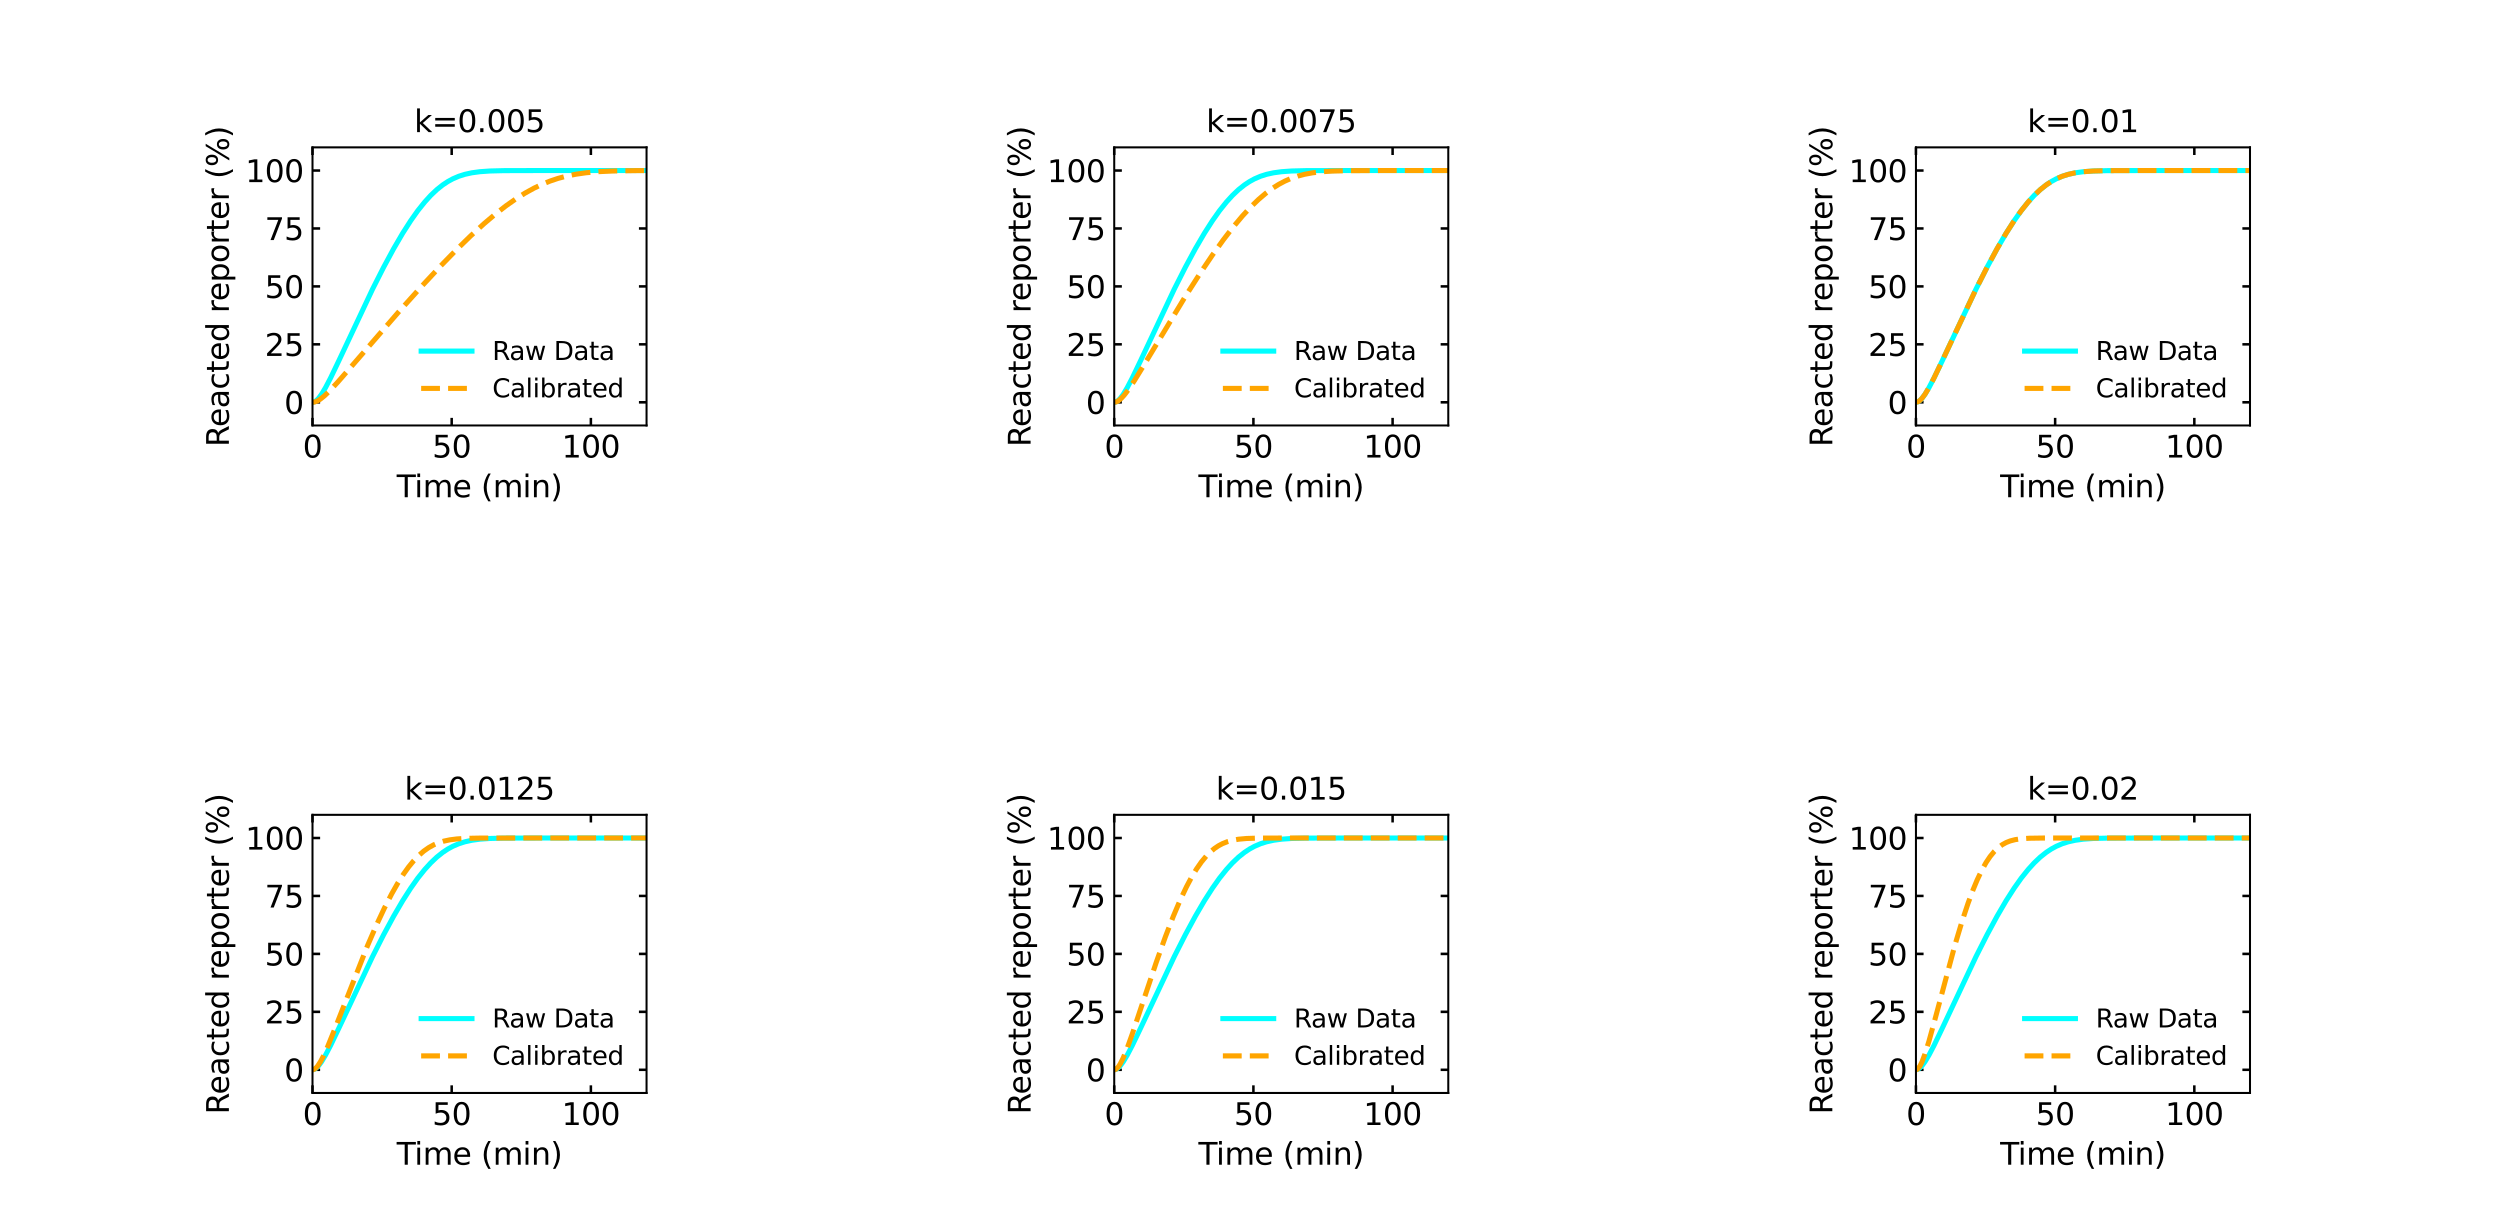<?xml version="1.0" encoding="utf-8" standalone="no"?>
<!DOCTYPE svg PUBLIC "-//W3C//DTD SVG 1.1//EN"
  "http://www.w3.org/Graphics/SVG/1.1/DTD/svg11.dtd">
<svg xmlns:xlink="http://www.w3.org/1999/xlink" width="983.52pt" height="483.12pt" viewBox="0 0 983.52 483.12" xmlns="http://www.w3.org/2000/svg" version="1.1">
 <defs>
  <style type="text/css">*{stroke-linejoin: round; stroke-linecap: butt}</style>
 </defs>
 <g id="figure_1">
  <g id="patch_1">
   <path d="M 0 483.12 
L 983.52 483.12 
L 983.52 0 
L 0 0 
z
" style="fill: #ffffff"/>
  </g>
  <g id="axes_1">
   <g id="patch_2">
    <path d="M 122.94 167.387 
L 254.359 167.387 
L 254.359 57.974 
L 122.94 57.974 
z
" style="fill: #ffffff"/>
   </g>
   <g id="matplotlib.axis_1">
    <g id="xtick_1">
     <g id="line2d_1">
      <defs>
       <path id="m88772a622e" d="M 0 0 
L 0 -3 
" style="stroke: #000000"/>
      </defs>
      <g>
       <use xlink:href="#m88772a622e" x="122.94" y="167.387" style="stroke: #000000"/>
      </g>
     </g>
     <g id="line2d_2">
      <defs>
       <path id="m8cbf90d133" d="M 0 0 
L 0 3 
" style="stroke: #000000"/>
      </defs>
      <g>
       <use xlink:href="#m8cbf90d133" x="122.94" y="57.974" style="stroke: #000000"/>
      </g>
     </g>
     <g id="text_1">
      <!-- 0 -->
      <g transform="translate(119.123 180.005)scale(0.12 -0.12)">
       <defs>
        <path id="DejaVuSans-30" d="M 2034 4250 
Q 1547 4250 1301 3770 
Q 1056 3291 1056 2328 
Q 1056 1369 1301 889 
Q 1547 409 2034 409 
Q 2525 409 2770 889 
Q 3016 1369 3016 2328 
Q 3016 3291 2770 3770 
Q 2525 4250 2034 4250 
z
M 2034 4750 
Q 2819 4750 3233 4129 
Q 3647 3509 3647 2328 
Q 3647 1150 3233 529 
Q 2819 -91 2034 -91 
Q 1250 -91 836 529 
Q 422 1150 422 2328 
Q 422 3509 836 4129 
Q 1250 4750 2034 4750 
z
" transform="scale(0.016)"/>
       </defs>
       <use xlink:href="#DejaVuSans-30"/>
      </g>
     </g>
    </g>
    <g id="xtick_2">
     <g id="line2d_3">
      <g>
       <use xlink:href="#m88772a622e" x="177.698" y="167.387" style="stroke: #000000"/>
      </g>
     </g>
     <g id="line2d_4">
      <g>
       <use xlink:href="#m8cbf90d133" x="177.698" y="57.974" style="stroke: #000000"/>
      </g>
     </g>
     <g id="text_2">
      <!-- 50 -->
      <g transform="translate(170.063 180.005)scale(0.12 -0.12)">
       <defs>
        <path id="DejaVuSans-35" d="M 691 4666 
L 3169 4666 
L 3169 4134 
L 1269 4134 
L 1269 2991 
Q 1406 3038 1543 3061 
Q 1681 3084 1819 3084 
Q 2600 3084 3056 2656 
Q 3513 2228 3513 1497 
Q 3513 744 3044 326 
Q 2575 -91 1722 -91 
Q 1428 -91 1123 -41 
Q 819 9 494 109 
L 494 744 
Q 775 591 1075 516 
Q 1375 441 1709 441 
Q 2250 441 2565 725 
Q 2881 1009 2881 1497 
Q 2881 1984 2565 2268 
Q 2250 2553 1709 2553 
Q 1456 2553 1204 2497 
Q 953 2441 691 2322 
L 691 4666 
z
" transform="scale(0.016)"/>
       </defs>
       <use xlink:href="#DejaVuSans-35"/>
       <use xlink:href="#DejaVuSans-30" x="63.623"/>
      </g>
     </g>
    </g>
    <g id="xtick_3">
     <g id="line2d_5">
      <g>
       <use xlink:href="#m88772a622e" x="232.456" y="167.387" style="stroke: #000000"/>
      </g>
     </g>
     <g id="line2d_6">
      <g>
       <use xlink:href="#m8cbf90d133" x="232.456" y="57.974" style="stroke: #000000"/>
      </g>
     </g>
     <g id="text_3">
      <!-- 100 -->
      <g transform="translate(221.003 180.005)scale(0.12 -0.12)">
       <defs>
        <path id="DejaVuSans-31" d="M 794 531 
L 1825 531 
L 1825 4091 
L 703 3866 
L 703 4441 
L 1819 4666 
L 2450 4666 
L 2450 531 
L 3481 531 
L 3481 0 
L 794 0 
L 794 531 
z
" transform="scale(0.016)"/>
       </defs>
       <use xlink:href="#DejaVuSans-31"/>
       <use xlink:href="#DejaVuSans-30" x="63.623"/>
       <use xlink:href="#DejaVuSans-30" x="127.246"/>
      </g>
     </g>
    </g>
    <g id="text_4">
     <!-- Time (min) -->
     <g transform="translate(156.066 195.619)scale(0.12 -0.12)">
      <defs>
       <path id="DejaVuSans-54" d="M -19 4666 
L 3928 4666 
L 3928 4134 
L 2272 4134 
L 2272 0 
L 1638 0 
L 1638 4134 
L -19 4134 
L -19 4666 
z
" transform="scale(0.016)"/>
       <path id="DejaVuSans-69" d="M 603 3500 
L 1178 3500 
L 1178 0 
L 603 0 
L 603 3500 
z
M 603 4863 
L 1178 4863 
L 1178 4134 
L 603 4134 
L 603 4863 
z
" transform="scale(0.016)"/>
       <path id="DejaVuSans-6d" d="M 3328 2828 
Q 3544 3216 3844 3400 
Q 4144 3584 4550 3584 
Q 5097 3584 5394 3201 
Q 5691 2819 5691 2113 
L 5691 0 
L 5113 0 
L 5113 2094 
Q 5113 2597 4934 2840 
Q 4756 3084 4391 3084 
Q 3944 3084 3684 2787 
Q 3425 2491 3425 1978 
L 3425 0 
L 2847 0 
L 2847 2094 
Q 2847 2600 2669 2842 
Q 2491 3084 2119 3084 
Q 1678 3084 1418 2786 
Q 1159 2488 1159 1978 
L 1159 0 
L 581 0 
L 581 3500 
L 1159 3500 
L 1159 2956 
Q 1356 3278 1631 3431 
Q 1906 3584 2284 3584 
Q 2666 3584 2933 3390 
Q 3200 3197 3328 2828 
z
" transform="scale(0.016)"/>
       <path id="DejaVuSans-65" d="M 3597 1894 
L 3597 1613 
L 953 1613 
Q 991 1019 1311 708 
Q 1631 397 2203 397 
Q 2534 397 2845 478 
Q 3156 559 3463 722 
L 3463 178 
Q 3153 47 2828 -22 
Q 2503 -91 2169 -91 
Q 1331 -91 842 396 
Q 353 884 353 1716 
Q 353 2575 817 3079 
Q 1281 3584 2069 3584 
Q 2775 3584 3186 3129 
Q 3597 2675 3597 1894 
z
M 3022 2063 
Q 3016 2534 2758 2815 
Q 2500 3097 2075 3097 
Q 1594 3097 1305 2825 
Q 1016 2553 972 2059 
L 3022 2063 
z
" transform="scale(0.016)"/>
       <path id="DejaVuSans-20" transform="scale(0.016)"/>
       <path id="DejaVuSans-28" d="M 1984 4856 
Q 1566 4138 1362 3434 
Q 1159 2731 1159 2009 
Q 1159 1288 1364 580 
Q 1569 -128 1984 -844 
L 1484 -844 
Q 1016 -109 783 600 
Q 550 1309 550 2009 
Q 550 2706 781 3412 
Q 1013 4119 1484 4856 
L 1984 4856 
z
" transform="scale(0.016)"/>
       <path id="DejaVuSans-6e" d="M 3513 2113 
L 3513 0 
L 2938 0 
L 2938 2094 
Q 2938 2591 2744 2837 
Q 2550 3084 2163 3084 
Q 1697 3084 1428 2787 
Q 1159 2491 1159 1978 
L 1159 0 
L 581 0 
L 581 3500 
L 1159 3500 
L 1159 2956 
Q 1366 3272 1645 3428 
Q 1925 3584 2291 3584 
Q 2894 3584 3203 3211 
Q 3513 2838 3513 2113 
z
" transform="scale(0.016)"/>
       <path id="DejaVuSans-29" d="M 513 4856 
L 1013 4856 
Q 1481 4119 1714 3412 
Q 1947 2706 1947 2009 
Q 1947 1309 1714 600 
Q 1481 -109 1013 -844 
L 513 -844 
Q 928 -128 1133 580 
Q 1338 1288 1338 2009 
Q 1338 2731 1133 3434 
Q 928 4138 513 4856 
z
" transform="scale(0.016)"/>
      </defs>
      <use xlink:href="#DejaVuSans-54"/>
      <use xlink:href="#DejaVuSans-69" x="57.959"/>
      <use xlink:href="#DejaVuSans-6d" x="85.742"/>
      <use xlink:href="#DejaVuSans-65" x="183.154"/>
      <use xlink:href="#DejaVuSans-20" x="244.678"/>
      <use xlink:href="#DejaVuSans-28" x="276.465"/>
      <use xlink:href="#DejaVuSans-6d" x="315.479"/>
      <use xlink:href="#DejaVuSans-69" x="412.891"/>
      <use xlink:href="#DejaVuSans-6e" x="440.674"/>
      <use xlink:href="#DejaVuSans-29" x="504.053"/>
     </g>
    </g>
   </g>
   <g id="matplotlib.axis_2">
    <g id="ytick_1">
     <g id="line2d_7">
      <defs>
       <path id="m360e7e2194" d="M 0 0 
L 3 0 
" style="stroke: #000000"/>
      </defs>
      <g>
       <use xlink:href="#m360e7e2194" x="122.94" y="158.269" style="stroke: #000000"/>
      </g>
     </g>
     <g id="line2d_8">
      <defs>
       <path id="m3f9380180a" d="M 0 0 
L -3 0 
" style="stroke: #000000"/>
      </defs>
      <g>
       <use xlink:href="#m3f9380180a" x="254.359" y="158.269" style="stroke: #000000"/>
      </g>
     </g>
     <g id="text_5">
      <!-- 0 -->
      <g transform="translate(111.805 162.828)scale(0.12 -0.12)">
       <use xlink:href="#DejaVuSans-30"/>
      </g>
     </g>
    </g>
    <g id="ytick_2">
     <g id="line2d_9">
      <g>
       <use xlink:href="#m360e7e2194" x="122.94" y="135.475" style="stroke: #000000"/>
      </g>
     </g>
     <g id="line2d_10">
      <g>
       <use xlink:href="#m3f9380180a" x="254.359" y="135.475" style="stroke: #000000"/>
      </g>
     </g>
     <g id="text_6">
      <!-- 25 -->
      <g transform="translate(104.17 140.034)scale(0.12 -0.12)">
       <defs>
        <path id="DejaVuSans-32" d="M 1228 531 
L 3431 531 
L 3431 0 
L 469 0 
L 469 531 
Q 828 903 1448 1529 
Q 2069 2156 2228 2338 
Q 2531 2678 2651 2914 
Q 2772 3150 2772 3378 
Q 2772 3750 2511 3984 
Q 2250 4219 1831 4219 
Q 1534 4219 1204 4116 
Q 875 4013 500 3803 
L 500 4441 
Q 881 4594 1212 4672 
Q 1544 4750 1819 4750 
Q 2544 4750 2975 4387 
Q 3406 4025 3406 3419 
Q 3406 3131 3298 2873 
Q 3191 2616 2906 2266 
Q 2828 2175 2409 1742 
Q 1991 1309 1228 531 
z
" transform="scale(0.016)"/>
       </defs>
       <use xlink:href="#DejaVuSans-32"/>
       <use xlink:href="#DejaVuSans-35" x="63.623"/>
      </g>
     </g>
    </g>
    <g id="ytick_3">
     <g id="line2d_11">
      <g>
       <use xlink:href="#m360e7e2194" x="122.94" y="112.681" style="stroke: #000000"/>
      </g>
     </g>
     <g id="line2d_12">
      <g>
       <use xlink:href="#m3f9380180a" x="254.359" y="112.681" style="stroke: #000000"/>
      </g>
     </g>
     <g id="text_7">
      <!-- 50 -->
      <g transform="translate(104.17 117.24)scale(0.12 -0.12)">
       <use xlink:href="#DejaVuSans-35"/>
       <use xlink:href="#DejaVuSans-30" x="63.623"/>
      </g>
     </g>
    </g>
    <g id="ytick_4">
     <g id="line2d_13">
      <g>
       <use xlink:href="#m360e7e2194" x="122.94" y="89.886" style="stroke: #000000"/>
      </g>
     </g>
     <g id="line2d_14">
      <g>
       <use xlink:href="#m3f9380180a" x="254.359" y="89.886" style="stroke: #000000"/>
      </g>
     </g>
     <g id="text_8">
      <!-- 75 -->
      <g transform="translate(104.17 94.445)scale(0.12 -0.12)">
       <defs>
        <path id="DejaVuSans-37" d="M 525 4666 
L 3525 4666 
L 3525 4397 
L 1831 0 
L 1172 0 
L 2766 4134 
L 525 4134 
L 525 4666 
z
" transform="scale(0.016)"/>
       </defs>
       <use xlink:href="#DejaVuSans-37"/>
       <use xlink:href="#DejaVuSans-35" x="63.623"/>
      </g>
     </g>
    </g>
    <g id="ytick_5">
     <g id="line2d_15">
      <g>
       <use xlink:href="#m360e7e2194" x="122.94" y="67.092" style="stroke: #000000"/>
      </g>
     </g>
     <g id="line2d_16">
      <g>
       <use xlink:href="#m3f9380180a" x="254.359" y="67.092" style="stroke: #000000"/>
      </g>
     </g>
     <g id="text_9">
      <!-- 100 -->
      <g transform="translate(96.535 71.651)scale(0.12 -0.12)">
       <use xlink:href="#DejaVuSans-31"/>
       <use xlink:href="#DejaVuSans-30" x="63.623"/>
       <use xlink:href="#DejaVuSans-30" x="127.246"/>
      </g>
     </g>
    </g>
    <g id="text_10">
     <!-- Reacted reporter (%) -->
     <g transform="translate(90.039 175.778)rotate(-90)scale(0.12 -0.12)">
      <defs>
       <path id="DejaVuSans-52" d="M 2841 2188 
Q 3044 2119 3236 1894 
Q 3428 1669 3622 1275 
L 4263 0 
L 3584 0 
L 2988 1197 
Q 2756 1666 2539 1819 
Q 2322 1972 1947 1972 
L 1259 1972 
L 1259 0 
L 628 0 
L 628 4666 
L 2053 4666 
Q 2853 4666 3247 4331 
Q 3641 3997 3641 3322 
Q 3641 2881 3436 2590 
Q 3231 2300 2841 2188 
z
M 1259 4147 
L 1259 2491 
L 2053 2491 
Q 2509 2491 2742 2702 
Q 2975 2913 2975 3322 
Q 2975 3731 2742 3939 
Q 2509 4147 2053 4147 
L 1259 4147 
z
" transform="scale(0.016)"/>
       <path id="DejaVuSans-61" d="M 2194 1759 
Q 1497 1759 1228 1600 
Q 959 1441 959 1056 
Q 959 750 1161 570 
Q 1363 391 1709 391 
Q 2188 391 2477 730 
Q 2766 1069 2766 1631 
L 2766 1759 
L 2194 1759 
z
M 3341 1997 
L 3341 0 
L 2766 0 
L 2766 531 
Q 2569 213 2275 61 
Q 1981 -91 1556 -91 
Q 1019 -91 701 211 
Q 384 513 384 1019 
Q 384 1609 779 1909 
Q 1175 2209 1959 2209 
L 2766 2209 
L 2766 2266 
Q 2766 2663 2505 2880 
Q 2244 3097 1772 3097 
Q 1472 3097 1187 3025 
Q 903 2953 641 2809 
L 641 3341 
Q 956 3463 1253 3523 
Q 1550 3584 1831 3584 
Q 2591 3584 2966 3190 
Q 3341 2797 3341 1997 
z
" transform="scale(0.016)"/>
       <path id="DejaVuSans-63" d="M 3122 3366 
L 3122 2828 
Q 2878 2963 2633 3030 
Q 2388 3097 2138 3097 
Q 1578 3097 1268 2742 
Q 959 2388 959 1747 
Q 959 1106 1268 751 
Q 1578 397 2138 397 
Q 2388 397 2633 464 
Q 2878 531 3122 666 
L 3122 134 
Q 2881 22 2623 -34 
Q 2366 -91 2075 -91 
Q 1284 -91 818 406 
Q 353 903 353 1747 
Q 353 2603 823 3093 
Q 1294 3584 2113 3584 
Q 2378 3584 2631 3529 
Q 2884 3475 3122 3366 
z
" transform="scale(0.016)"/>
       <path id="DejaVuSans-74" d="M 1172 4494 
L 1172 3500 
L 2356 3500 
L 2356 3053 
L 1172 3053 
L 1172 1153 
Q 1172 725 1289 603 
Q 1406 481 1766 481 
L 2356 481 
L 2356 0 
L 1766 0 
Q 1100 0 847 248 
Q 594 497 594 1153 
L 594 3053 
L 172 3053 
L 172 3500 
L 594 3500 
L 594 4494 
L 1172 4494 
z
" transform="scale(0.016)"/>
       <path id="DejaVuSans-64" d="M 2906 2969 
L 2906 4863 
L 3481 4863 
L 3481 0 
L 2906 0 
L 2906 525 
Q 2725 213 2448 61 
Q 2172 -91 1784 -91 
Q 1150 -91 751 415 
Q 353 922 353 1747 
Q 353 2572 751 3078 
Q 1150 3584 1784 3584 
Q 2172 3584 2448 3432 
Q 2725 3281 2906 2969 
z
M 947 1747 
Q 947 1113 1208 752 
Q 1469 391 1925 391 
Q 2381 391 2643 752 
Q 2906 1113 2906 1747 
Q 2906 2381 2643 2742 
Q 2381 3103 1925 3103 
Q 1469 3103 1208 2742 
Q 947 2381 947 1747 
z
" transform="scale(0.016)"/>
       <path id="DejaVuSans-72" d="M 2631 2963 
Q 2534 3019 2420 3045 
Q 2306 3072 2169 3072 
Q 1681 3072 1420 2755 
Q 1159 2438 1159 1844 
L 1159 0 
L 581 0 
L 581 3500 
L 1159 3500 
L 1159 2956 
Q 1341 3275 1631 3429 
Q 1922 3584 2338 3584 
Q 2397 3584 2469 3576 
Q 2541 3569 2628 3553 
L 2631 2963 
z
" transform="scale(0.016)"/>
       <path id="DejaVuSans-70" d="M 1159 525 
L 1159 -1331 
L 581 -1331 
L 581 3500 
L 1159 3500 
L 1159 2969 
Q 1341 3281 1617 3432 
Q 1894 3584 2278 3584 
Q 2916 3584 3314 3078 
Q 3713 2572 3713 1747 
Q 3713 922 3314 415 
Q 2916 -91 2278 -91 
Q 1894 -91 1617 61 
Q 1341 213 1159 525 
z
M 3116 1747 
Q 3116 2381 2855 2742 
Q 2594 3103 2138 3103 
Q 1681 3103 1420 2742 
Q 1159 2381 1159 1747 
Q 1159 1113 1420 752 
Q 1681 391 2138 391 
Q 2594 391 2855 752 
Q 3116 1113 3116 1747 
z
" transform="scale(0.016)"/>
       <path id="DejaVuSans-6f" d="M 1959 3097 
Q 1497 3097 1228 2736 
Q 959 2375 959 1747 
Q 959 1119 1226 758 
Q 1494 397 1959 397 
Q 2419 397 2687 759 
Q 2956 1122 2956 1747 
Q 2956 2369 2687 2733 
Q 2419 3097 1959 3097 
z
M 1959 3584 
Q 2709 3584 3137 3096 
Q 3566 2609 3566 1747 
Q 3566 888 3137 398 
Q 2709 -91 1959 -91 
Q 1206 -91 779 398 
Q 353 888 353 1747 
Q 353 2609 779 3096 
Q 1206 3584 1959 3584 
z
" transform="scale(0.016)"/>
       <path id="DejaVuSans-25" d="M 4653 2053 
Q 4381 2053 4226 1822 
Q 4072 1591 4072 1178 
Q 4072 772 4226 539 
Q 4381 306 4653 306 
Q 4919 306 5073 539 
Q 5228 772 5228 1178 
Q 5228 1588 5073 1820 
Q 4919 2053 4653 2053 
z
M 4653 2450 
Q 5147 2450 5437 2106 
Q 5728 1763 5728 1178 
Q 5728 594 5436 251 
Q 5144 -91 4653 -91 
Q 4153 -91 3862 251 
Q 3572 594 3572 1178 
Q 3572 1766 3864 2108 
Q 4156 2450 4653 2450 
z
M 1428 4353 
Q 1159 4353 1004 4120 
Q 850 3888 850 3481 
Q 850 3069 1003 2837 
Q 1156 2606 1428 2606 
Q 1700 2606 1854 2837 
Q 2009 3069 2009 3481 
Q 2009 3884 1853 4118 
Q 1697 4353 1428 4353 
z
M 4250 4750 
L 4750 4750 
L 1831 -91 
L 1331 -91 
L 4250 4750 
z
M 1428 4750 
Q 1922 4750 2215 4408 
Q 2509 4066 2509 3481 
Q 2509 2891 2217 2550 
Q 1925 2209 1428 2209 
Q 931 2209 642 2551 
Q 353 2894 353 3481 
Q 353 4063 643 4406 
Q 934 4750 1428 4750 
z
" transform="scale(0.016)"/>
      </defs>
      <use xlink:href="#DejaVuSans-52"/>
      <use xlink:href="#DejaVuSans-65" x="64.982"/>
      <use xlink:href="#DejaVuSans-61" x="126.506"/>
      <use xlink:href="#DejaVuSans-63" x="187.785"/>
      <use xlink:href="#DejaVuSans-74" x="242.766"/>
      <use xlink:href="#DejaVuSans-65" x="281.975"/>
      <use xlink:href="#DejaVuSans-64" x="343.498"/>
      <use xlink:href="#DejaVuSans-20" x="406.975"/>
      <use xlink:href="#DejaVuSans-72" x="438.762"/>
      <use xlink:href="#DejaVuSans-65" x="477.625"/>
      <use xlink:href="#DejaVuSans-70" x="539.148"/>
      <use xlink:href="#DejaVuSans-6f" x="602.625"/>
      <use xlink:href="#DejaVuSans-72" x="663.807"/>
      <use xlink:href="#DejaVuSans-74" x="704.92"/>
      <use xlink:href="#DejaVuSans-65" x="744.129"/>
      <use xlink:href="#DejaVuSans-72" x="805.652"/>
      <use xlink:href="#DejaVuSans-20" x="846.766"/>
      <use xlink:href="#DejaVuSans-28" x="878.553"/>
      <use xlink:href="#DejaVuSans-25" x="917.566"/>
      <use xlink:href="#DejaVuSans-29" x="1012.586"/>
     </g>
    </g>
   </g>
   <g id="line2d_17">
    <path d="M 122.94 158.269 
L 123.729 158.071 
L 124.517 157.531 
L 125.306 156.721 
L 126.488 155.121 
L 128.065 152.49 
L 130.037 148.716 
L 133.191 142.144 
L 146.595 113.677 
L 150.932 105.117 
L 154.875 97.819 
L 158.423 91.746 
L 161.577 86.819 
L 164.337 82.914 
L 167.097 79.467 
L 169.462 76.867 
L 171.828 74.622 
L 174.193 72.739 
L 176.165 71.434 
L 178.136 70.356 
L 180.501 69.339 
L 182.867 68.587 
L 185.627 67.979 
L 188.781 67.549 
L 192.723 67.272 
L 198.243 67.132 
L 211.648 67.093 
L 254.621 67.092 
L 254.621 67.092 
" clip-path="url(#p9566e82b80)" style="fill: none; stroke: #00ffff; stroke-width: 2; stroke-linecap: square"/>
   </g>
   <g id="line2d_18">
    <path d="M 122.94 158.269 
L 123.729 158.17 
L 124.911 157.711 
L 126.094 156.976 
L 127.671 155.701 
L 129.642 153.808 
L 132.796 150.418 
L 138.71 143.633 
L 156.846 122.7 
L 165.914 112.601 
L 173.405 104.567 
L 179.713 98.099 
L 185.232 92.731 
L 190.358 88.052 
L 194.695 84.373 
L 199.031 80.994 
L 202.974 78.219 
L 206.522 75.99 
L 210.071 74.03 
L 213.225 72.525 
L 216.379 71.243 
L 219.533 70.183 
L 223.081 69.237 
L 226.629 68.525 
L 230.572 67.964 
L 235.303 67.54 
L 241.217 67.266 
L 249.89 67.127 
L 254.621 67.105 
L 254.621 67.105 
" clip-path="url(#p9566e82b80)" style="fill: none; stroke-dasharray: 7.4,3.2; stroke-dashoffset: 0; stroke: #ffa500; stroke-width: 2"/>
   </g>
   <g id="patch_3">
    <path d="M 122.94 167.387 
L 122.94 57.974 
" style="fill: none; stroke: #000000; stroke-width: 0.8; stroke-linejoin: miter; stroke-linecap: square"/>
   </g>
   <g id="patch_4">
    <path d="M 254.359 167.387 
L 254.359 57.974 
" style="fill: none; stroke: #000000; stroke-width: 0.8; stroke-linejoin: miter; stroke-linecap: square"/>
   </g>
   <g id="patch_5">
    <path d="M 122.94 167.387 
L 254.359 167.387 
" style="fill: none; stroke: #000000; stroke-width: 0.8; stroke-linejoin: miter; stroke-linecap: square"/>
   </g>
   <g id="patch_6">
    <path d="M 122.94 57.974 
L 254.359 57.974 
" style="fill: none; stroke: #000000; stroke-width: 0.8; stroke-linejoin: miter; stroke-linecap: square"/>
   </g>
   <g id="text_11">
    <!-- k=0.005 -->
    <g transform="translate(162.97 51.974)scale(0.12 -0.12)">
     <defs>
      <path id="DejaVuSans-6b" d="M 581 4863 
L 1159 4863 
L 1159 1991 
L 2875 3500 
L 3609 3500 
L 1753 1863 
L 3688 0 
L 2938 0 
L 1159 1709 
L 1159 0 
L 581 0 
L 581 4863 
z
" transform="scale(0.016)"/>
      <path id="DejaVuSans-3d" d="M 678 2906 
L 4684 2906 
L 4684 2381 
L 678 2381 
L 678 2906 
z
M 678 1631 
L 4684 1631 
L 4684 1100 
L 678 1100 
L 678 1631 
z
" transform="scale(0.016)"/>
      <path id="DejaVuSans-2e" d="M 684 794 
L 1344 794 
L 1344 0 
L 684 0 
L 684 794 
z
" transform="scale(0.016)"/>
     </defs>
     <use xlink:href="#DejaVuSans-6b"/>
     <use xlink:href="#DejaVuSans-3d" x="57.91"/>
     <use xlink:href="#DejaVuSans-30" x="141.699"/>
     <use xlink:href="#DejaVuSans-2e" x="205.322"/>
     <use xlink:href="#DejaVuSans-30" x="237.109"/>
     <use xlink:href="#DejaVuSans-30" x="300.732"/>
     <use xlink:href="#DejaVuSans-35" x="364.355"/>
    </g>
   </g>
   <g id="legend_1">
    <g id="line2d_19">
     <path d="M 165.682 138.129 
L 175.682 138.129 
L 185.682 138.129 
" style="fill: none; stroke: #00ffff; stroke-width: 2; stroke-linecap: square"/>
    </g>
    <g id="text_12">
     <!-- Raw Data -->
     <g transform="translate(193.682 141.629)scale(0.1 -0.1)">
      <defs>
       <path id="DejaVuSans-77" d="M 269 3500 
L 844 3500 
L 1563 769 
L 2278 3500 
L 2956 3500 
L 3675 769 
L 4391 3500 
L 4966 3500 
L 4050 0 
L 3372 0 
L 2619 2869 
L 1863 0 
L 1184 0 
L 269 3500 
z
" transform="scale(0.016)"/>
       <path id="DejaVuSans-44" d="M 1259 4147 
L 1259 519 
L 2022 519 
Q 2988 519 3436 956 
Q 3884 1394 3884 2338 
Q 3884 3275 3436 3711 
Q 2988 4147 2022 4147 
L 1259 4147 
z
M 628 4666 
L 1925 4666 
Q 3281 4666 3915 4102 
Q 4550 3538 4550 2338 
Q 4550 1131 3912 565 
Q 3275 0 1925 0 
L 628 0 
L 628 4666 
z
" transform="scale(0.016)"/>
      </defs>
      <use xlink:href="#DejaVuSans-52"/>
      <use xlink:href="#DejaVuSans-61" x="67.232"/>
      <use xlink:href="#DejaVuSans-77" x="128.512"/>
      <use xlink:href="#DejaVuSans-20" x="210.299"/>
      <use xlink:href="#DejaVuSans-44" x="242.086"/>
      <use xlink:href="#DejaVuSans-61" x="319.088"/>
      <use xlink:href="#DejaVuSans-74" x="380.367"/>
      <use xlink:href="#DejaVuSans-61" x="419.576"/>
     </g>
    </g>
    <g id="line2d_20">
     <path d="M 165.682 152.807 
L 175.682 152.807 
L 185.682 152.807 
" style="fill: none; stroke-dasharray: 7.4,3.2; stroke-dashoffset: 0; stroke: #ffa500; stroke-width: 2"/>
    </g>
    <g id="text_13">
     <!-- Calibrated -->
     <g transform="translate(193.682 156.307)scale(0.1 -0.1)">
      <defs>
       <path id="DejaVuSans-43" d="M 4122 4306 
L 4122 3641 
Q 3803 3938 3442 4084 
Q 3081 4231 2675 4231 
Q 1875 4231 1450 3742 
Q 1025 3253 1025 2328 
Q 1025 1406 1450 917 
Q 1875 428 2675 428 
Q 3081 428 3442 575 
Q 3803 722 4122 1019 
L 4122 359 
Q 3791 134 3420 21 
Q 3050 -91 2638 -91 
Q 1578 -91 968 557 
Q 359 1206 359 2328 
Q 359 3453 968 4101 
Q 1578 4750 2638 4750 
Q 3056 4750 3426 4639 
Q 3797 4528 4122 4306 
z
" transform="scale(0.016)"/>
       <path id="DejaVuSans-6c" d="M 603 4863 
L 1178 4863 
L 1178 0 
L 603 0 
L 603 4863 
z
" transform="scale(0.016)"/>
       <path id="DejaVuSans-62" d="M 3116 1747 
Q 3116 2381 2855 2742 
Q 2594 3103 2138 3103 
Q 1681 3103 1420 2742 
Q 1159 2381 1159 1747 
Q 1159 1113 1420 752 
Q 1681 391 2138 391 
Q 2594 391 2855 752 
Q 3116 1113 3116 1747 
z
M 1159 2969 
Q 1341 3281 1617 3432 
Q 1894 3584 2278 3584 
Q 2916 3584 3314 3078 
Q 3713 2572 3713 1747 
Q 3713 922 3314 415 
Q 2916 -91 2278 -91 
Q 1894 -91 1617 61 
Q 1341 213 1159 525 
L 1159 0 
L 581 0 
L 581 4863 
L 1159 4863 
L 1159 2969 
z
" transform="scale(0.016)"/>
      </defs>
      <use xlink:href="#DejaVuSans-43"/>
      <use xlink:href="#DejaVuSans-61" x="69.824"/>
      <use xlink:href="#DejaVuSans-6c" x="131.104"/>
      <use xlink:href="#DejaVuSans-69" x="158.887"/>
      <use xlink:href="#DejaVuSans-62" x="186.67"/>
      <use xlink:href="#DejaVuSans-72" x="250.146"/>
      <use xlink:href="#DejaVuSans-61" x="291.26"/>
      <use xlink:href="#DejaVuSans-74" x="352.539"/>
      <use xlink:href="#DejaVuSans-65" x="391.748"/>
      <use xlink:href="#DejaVuSans-64" x="453.271"/>
     </g>
    </g>
   </g>
  </g>
  <g id="axes_2">
   <g id="patch_7">
    <path d="M 438.345 167.387 
L 569.763 167.387 
L 569.763 57.974 
L 438.345 57.974 
z
" style="fill: #ffffff"/>
   </g>
   <g id="matplotlib.axis_3">
    <g id="xtick_4">
     <g id="line2d_21">
      <g>
       <use xlink:href="#m88772a622e" x="438.345" y="167.387" style="stroke: #000000"/>
      </g>
     </g>
     <g id="line2d_22">
      <g>
       <use xlink:href="#m8cbf90d133" x="438.345" y="57.974" style="stroke: #000000"/>
      </g>
     </g>
     <g id="text_14">
      <!-- 0 -->
      <g transform="translate(434.527 180.005)scale(0.12 -0.12)">
       <use xlink:href="#DejaVuSans-30"/>
      </g>
     </g>
    </g>
    <g id="xtick_5">
     <g id="line2d_23">
      <g>
       <use xlink:href="#m88772a622e" x="493.102" y="167.387" style="stroke: #000000"/>
      </g>
     </g>
     <g id="line2d_24">
      <g>
       <use xlink:href="#m8cbf90d133" x="493.102" y="57.974" style="stroke: #000000"/>
      </g>
     </g>
     <g id="text_15">
      <!-- 50 -->
      <g transform="translate(485.467 180.005)scale(0.12 -0.12)">
       <use xlink:href="#DejaVuSans-35"/>
       <use xlink:href="#DejaVuSans-30" x="63.623"/>
      </g>
     </g>
    </g>
    <g id="xtick_6">
     <g id="line2d_25">
      <g>
       <use xlink:href="#m88772a622e" x="547.86" y="167.387" style="stroke: #000000"/>
      </g>
     </g>
     <g id="line2d_26">
      <g>
       <use xlink:href="#m8cbf90d133" x="547.86" y="57.974" style="stroke: #000000"/>
      </g>
     </g>
     <g id="text_16">
      <!-- 100 -->
      <g transform="translate(536.408 180.005)scale(0.12 -0.12)">
       <use xlink:href="#DejaVuSans-31"/>
       <use xlink:href="#DejaVuSans-30" x="63.623"/>
       <use xlink:href="#DejaVuSans-30" x="127.246"/>
      </g>
     </g>
    </g>
    <g id="text_17">
     <!-- Time (min) -->
     <g transform="translate(471.471 195.619)scale(0.12 -0.12)">
      <use xlink:href="#DejaVuSans-54"/>
      <use xlink:href="#DejaVuSans-69" x="57.959"/>
      <use xlink:href="#DejaVuSans-6d" x="85.742"/>
      <use xlink:href="#DejaVuSans-65" x="183.154"/>
      <use xlink:href="#DejaVuSans-20" x="244.678"/>
      <use xlink:href="#DejaVuSans-28" x="276.465"/>
      <use xlink:href="#DejaVuSans-6d" x="315.479"/>
      <use xlink:href="#DejaVuSans-69" x="412.891"/>
      <use xlink:href="#DejaVuSans-6e" x="440.674"/>
      <use xlink:href="#DejaVuSans-29" x="504.053"/>
     </g>
    </g>
   </g>
   <g id="matplotlib.axis_4">
    <g id="ytick_6">
     <g id="line2d_27">
      <g>
       <use xlink:href="#m360e7e2194" x="438.345" y="158.269" style="stroke: #000000"/>
      </g>
     </g>
     <g id="line2d_28">
      <g>
       <use xlink:href="#m3f9380180a" x="569.763" y="158.269" style="stroke: #000000"/>
      </g>
     </g>
     <g id="text_18">
      <!-- 0 -->
      <g transform="translate(427.21 162.828)scale(0.12 -0.12)">
       <use xlink:href="#DejaVuSans-30"/>
      </g>
     </g>
    </g>
    <g id="ytick_7">
     <g id="line2d_29">
      <g>
       <use xlink:href="#m360e7e2194" x="438.345" y="135.475" style="stroke: #000000"/>
      </g>
     </g>
     <g id="line2d_30">
      <g>
       <use xlink:href="#m3f9380180a" x="569.763" y="135.475" style="stroke: #000000"/>
      </g>
     </g>
     <g id="text_19">
      <!-- 25 -->
      <g transform="translate(419.575 140.034)scale(0.12 -0.12)">
       <use xlink:href="#DejaVuSans-32"/>
       <use xlink:href="#DejaVuSans-35" x="63.623"/>
      </g>
     </g>
    </g>
    <g id="ytick_8">
     <g id="line2d_31">
      <g>
       <use xlink:href="#m360e7e2194" x="438.345" y="112.681" style="stroke: #000000"/>
      </g>
     </g>
     <g id="line2d_32">
      <g>
       <use xlink:href="#m3f9380180a" x="569.763" y="112.681" style="stroke: #000000"/>
      </g>
     </g>
     <g id="text_20">
      <!-- 50 -->
      <g transform="translate(419.575 117.24)scale(0.12 -0.12)">
       <use xlink:href="#DejaVuSans-35"/>
       <use xlink:href="#DejaVuSans-30" x="63.623"/>
      </g>
     </g>
    </g>
    <g id="ytick_9">
     <g id="line2d_33">
      <g>
       <use xlink:href="#m360e7e2194" x="438.345" y="89.886" style="stroke: #000000"/>
      </g>
     </g>
     <g id="line2d_34">
      <g>
       <use xlink:href="#m3f9380180a" x="569.763" y="89.886" style="stroke: #000000"/>
      </g>
     </g>
     <g id="text_21">
      <!-- 75 -->
      <g transform="translate(419.575 94.445)scale(0.12 -0.12)">
       <use xlink:href="#DejaVuSans-37"/>
       <use xlink:href="#DejaVuSans-35" x="63.623"/>
      </g>
     </g>
    </g>
    <g id="ytick_10">
     <g id="line2d_35">
      <g>
       <use xlink:href="#m360e7e2194" x="438.345" y="67.092" style="stroke: #000000"/>
      </g>
     </g>
     <g id="line2d_36">
      <g>
       <use xlink:href="#m3f9380180a" x="569.763" y="67.092" style="stroke: #000000"/>
      </g>
     </g>
     <g id="text_22">
      <!-- 100 -->
      <g transform="translate(411.94 71.651)scale(0.12 -0.12)">
       <use xlink:href="#DejaVuSans-31"/>
       <use xlink:href="#DejaVuSans-30" x="63.623"/>
       <use xlink:href="#DejaVuSans-30" x="127.246"/>
      </g>
     </g>
    </g>
    <g id="text_23">
     <!-- Reacted reporter (%) -->
     <g transform="translate(405.444 175.778)rotate(-90)scale(0.12 -0.12)">
      <use xlink:href="#DejaVuSans-52"/>
      <use xlink:href="#DejaVuSans-65" x="64.982"/>
      <use xlink:href="#DejaVuSans-61" x="126.506"/>
      <use xlink:href="#DejaVuSans-63" x="187.785"/>
      <use xlink:href="#DejaVuSans-74" x="242.766"/>
      <use xlink:href="#DejaVuSans-65" x="281.975"/>
      <use xlink:href="#DejaVuSans-64" x="343.498"/>
      <use xlink:href="#DejaVuSans-20" x="406.975"/>
      <use xlink:href="#DejaVuSans-72" x="438.762"/>
      <use xlink:href="#DejaVuSans-65" x="477.625"/>
      <use xlink:href="#DejaVuSans-70" x="539.148"/>
      <use xlink:href="#DejaVuSans-6f" x="602.625"/>
      <use xlink:href="#DejaVuSans-72" x="663.807"/>
      <use xlink:href="#DejaVuSans-74" x="704.92"/>
      <use xlink:href="#DejaVuSans-65" x="744.129"/>
      <use xlink:href="#DejaVuSans-72" x="805.652"/>
      <use xlink:href="#DejaVuSans-20" x="846.766"/>
      <use xlink:href="#DejaVuSans-28" x="878.553"/>
      <use xlink:href="#DejaVuSans-25" x="917.566"/>
      <use xlink:href="#DejaVuSans-29" x="1012.586"/>
     </g>
    </g>
   </g>
   <g id="line2d_37">
    <path d="M 438.345 158.269 
L 439.133 158.071 
L 439.922 157.531 
L 440.71 156.721 
L 441.893 155.121 
L 443.47 152.49 
L 445.441 148.716 
L 448.595 142.144 
L 462 113.677 
L 466.337 105.117 
L 470.279 97.819 
L 473.828 91.746 
L 476.982 86.819 
L 479.742 82.914 
L 482.501 79.467 
L 484.867 76.867 
L 487.232 74.622 
L 489.598 72.739 
L 491.569 71.434 
L 493.541 70.356 
L 495.906 69.339 
L 498.272 68.587 
L 501.031 67.979 
L 504.185 67.549 
L 508.128 67.272 
L 513.648 67.132 
L 527.052 67.093 
L 570.026 67.092 
L 570.026 67.092 
" clip-path="url(#pa1b491a713)" style="fill: none; stroke: #00ffff; stroke-width: 2; stroke-linecap: square"/>
   </g>
   <g id="line2d_38">
    <path d="M 438.345 158.269 
L 439.133 158.121 
L 439.922 157.715 
L 441.104 156.738 
L 442.287 155.436 
L 443.864 153.361 
L 446.23 149.815 
L 450.172 143.388 
L 466.337 116.591 
L 472.251 107.346 
L 476.982 100.328 
L 481.319 94.274 
L 485.261 89.159 
L 488.809 84.934 
L 491.963 81.519 
L 495.118 78.462 
L 497.877 76.114 
L 500.637 74.069 
L 503.003 72.57 
L 505.368 71.305 
L 507.734 70.258 
L 510.494 69.291 
L 513.253 68.565 
L 516.407 67.982 
L 519.956 67.568 
L 524.292 67.293 
L 530.601 67.14 
L 544.4 67.093 
L 570.026 67.092 
L 570.026 67.092 
" clip-path="url(#pa1b491a713)" style="fill: none; stroke-dasharray: 7.4,3.2; stroke-dashoffset: 0; stroke: #ffa500; stroke-width: 2"/>
   </g>
   <g id="patch_8">
    <path d="M 438.345 167.387 
L 438.345 57.974 
" style="fill: none; stroke: #000000; stroke-width: 0.8; stroke-linejoin: miter; stroke-linecap: square"/>
   </g>
   <g id="patch_9">
    <path d="M 569.763 167.387 
L 569.763 57.974 
" style="fill: none; stroke: #000000; stroke-width: 0.8; stroke-linejoin: miter; stroke-linecap: square"/>
   </g>
   <g id="patch_10">
    <path d="M 438.345 167.387 
L 569.763 167.387 
" style="fill: none; stroke: #000000; stroke-width: 0.8; stroke-linejoin: miter; stroke-linecap: square"/>
   </g>
   <g id="patch_11">
    <path d="M 438.345 57.974 
L 569.763 57.974 
" style="fill: none; stroke: #000000; stroke-width: 0.8; stroke-linejoin: miter; stroke-linecap: square"/>
   </g>
   <g id="text_24">
    <!-- k=0.0075 -->
    <g transform="translate(474.557 51.974)scale(0.12 -0.12)">
     <use xlink:href="#DejaVuSans-6b"/>
     <use xlink:href="#DejaVuSans-3d" x="57.91"/>
     <use xlink:href="#DejaVuSans-30" x="141.699"/>
     <use xlink:href="#DejaVuSans-2e" x="205.322"/>
     <use xlink:href="#DejaVuSans-30" x="237.109"/>
     <use xlink:href="#DejaVuSans-30" x="300.732"/>
     <use xlink:href="#DejaVuSans-37" x="364.355"/>
     <use xlink:href="#DejaVuSans-35" x="427.979"/>
    </g>
   </g>
   <g id="legend_2">
    <g id="line2d_39">
     <path d="M 481.087 138.129 
L 491.087 138.129 
L 501.087 138.129 
" style="fill: none; stroke: #00ffff; stroke-width: 2; stroke-linecap: square"/>
    </g>
    <g id="text_25">
     <!-- Raw Data -->
     <g transform="translate(509.087 141.629)scale(0.1 -0.1)">
      <use xlink:href="#DejaVuSans-52"/>
      <use xlink:href="#DejaVuSans-61" x="67.232"/>
      <use xlink:href="#DejaVuSans-77" x="128.512"/>
      <use xlink:href="#DejaVuSans-20" x="210.299"/>
      <use xlink:href="#DejaVuSans-44" x="242.086"/>
      <use xlink:href="#DejaVuSans-61" x="319.088"/>
      <use xlink:href="#DejaVuSans-74" x="380.367"/>
      <use xlink:href="#DejaVuSans-61" x="419.576"/>
     </g>
    </g>
    <g id="line2d_40">
     <path d="M 481.087 152.807 
L 491.087 152.807 
L 501.087 152.807 
" style="fill: none; stroke-dasharray: 7.4,3.2; stroke-dashoffset: 0; stroke: #ffa500; stroke-width: 2"/>
    </g>
    <g id="text_26">
     <!-- Calibrated -->
     <g transform="translate(509.087 156.307)scale(0.1 -0.1)">
      <use xlink:href="#DejaVuSans-43"/>
      <use xlink:href="#DejaVuSans-61" x="69.824"/>
      <use xlink:href="#DejaVuSans-6c" x="131.104"/>
      <use xlink:href="#DejaVuSans-69" x="158.887"/>
      <use xlink:href="#DejaVuSans-62" x="186.67"/>
      <use xlink:href="#DejaVuSans-72" x="250.146"/>
      <use xlink:href="#DejaVuSans-61" x="291.26"/>
      <use xlink:href="#DejaVuSans-74" x="352.539"/>
      <use xlink:href="#DejaVuSans-65" x="391.748"/>
      <use xlink:href="#DejaVuSans-64" x="453.271"/>
     </g>
    </g>
   </g>
  </g>
  <g id="axes_3">
   <g id="patch_12">
    <path d="M 753.749 167.387 
L 885.168 167.387 
L 885.168 57.974 
L 753.749 57.974 
z
" style="fill: #ffffff"/>
   </g>
   <g id="matplotlib.axis_5">
    <g id="xtick_7">
     <g id="line2d_41">
      <g>
       <use xlink:href="#m88772a622e" x="753.749" y="167.387" style="stroke: #000000"/>
      </g>
     </g>
     <g id="line2d_42">
      <g>
       <use xlink:href="#m8cbf90d133" x="753.749" y="57.974" style="stroke: #000000"/>
      </g>
     </g>
     <g id="text_27">
      <!-- 0 -->
      <g transform="translate(749.932 180.005)scale(0.12 -0.12)">
       <use xlink:href="#DejaVuSans-30"/>
      </g>
     </g>
    </g>
    <g id="xtick_8">
     <g id="line2d_43">
      <g>
       <use xlink:href="#m88772a622e" x="808.507" y="167.387" style="stroke: #000000"/>
      </g>
     </g>
     <g id="line2d_44">
      <g>
       <use xlink:href="#m8cbf90d133" x="808.507" y="57.974" style="stroke: #000000"/>
      </g>
     </g>
     <g id="text_28">
      <!-- 50 -->
      <g transform="translate(800.872 180.005)scale(0.12 -0.12)">
       <use xlink:href="#DejaVuSans-35"/>
       <use xlink:href="#DejaVuSans-30" x="63.623"/>
      </g>
     </g>
    </g>
    <g id="xtick_9">
     <g id="line2d_45">
      <g>
       <use xlink:href="#m88772a622e" x="863.265" y="167.387" style="stroke: #000000"/>
      </g>
     </g>
     <g id="line2d_46">
      <g>
       <use xlink:href="#m8cbf90d133" x="863.265" y="57.974" style="stroke: #000000"/>
      </g>
     </g>
     <g id="text_29">
      <!-- 100 -->
      <g transform="translate(851.812 180.005)scale(0.12 -0.12)">
       <use xlink:href="#DejaVuSans-31"/>
       <use xlink:href="#DejaVuSans-30" x="63.623"/>
       <use xlink:href="#DejaVuSans-30" x="127.246"/>
      </g>
     </g>
    </g>
    <g id="text_30">
     <!-- Time (min) -->
     <g transform="translate(786.876 195.619)scale(0.12 -0.12)">
      <use xlink:href="#DejaVuSans-54"/>
      <use xlink:href="#DejaVuSans-69" x="57.959"/>
      <use xlink:href="#DejaVuSans-6d" x="85.742"/>
      <use xlink:href="#DejaVuSans-65" x="183.154"/>
      <use xlink:href="#DejaVuSans-20" x="244.678"/>
      <use xlink:href="#DejaVuSans-28" x="276.465"/>
      <use xlink:href="#DejaVuSans-6d" x="315.479"/>
      <use xlink:href="#DejaVuSans-69" x="412.891"/>
      <use xlink:href="#DejaVuSans-6e" x="440.674"/>
      <use xlink:href="#DejaVuSans-29" x="504.053"/>
     </g>
    </g>
   </g>
   <g id="matplotlib.axis_6">
    <g id="ytick_11">
     <g id="line2d_47">
      <g>
       <use xlink:href="#m360e7e2194" x="753.749" y="158.269" style="stroke: #000000"/>
      </g>
     </g>
     <g id="line2d_48">
      <g>
       <use xlink:href="#m3f9380180a" x="885.168" y="158.269" style="stroke: #000000"/>
      </g>
     </g>
     <g id="text_31">
      <!-- 0 -->
      <g transform="translate(742.614 162.828)scale(0.12 -0.12)">
       <use xlink:href="#DejaVuSans-30"/>
      </g>
     </g>
    </g>
    <g id="ytick_12">
     <g id="line2d_49">
      <g>
       <use xlink:href="#m360e7e2194" x="753.749" y="135.475" style="stroke: #000000"/>
      </g>
     </g>
     <g id="line2d_50">
      <g>
       <use xlink:href="#m3f9380180a" x="885.168" y="135.475" style="stroke: #000000"/>
      </g>
     </g>
     <g id="text_32">
      <!-- 25 -->
      <g transform="translate(734.979 140.034)scale(0.12 -0.12)">
       <use xlink:href="#DejaVuSans-32"/>
       <use xlink:href="#DejaVuSans-35" x="63.623"/>
      </g>
     </g>
    </g>
    <g id="ytick_13">
     <g id="line2d_51">
      <g>
       <use xlink:href="#m360e7e2194" x="753.749" y="112.681" style="stroke: #000000"/>
      </g>
     </g>
     <g id="line2d_52">
      <g>
       <use xlink:href="#m3f9380180a" x="885.168" y="112.681" style="stroke: #000000"/>
      </g>
     </g>
     <g id="text_33">
      <!-- 50 -->
      <g transform="translate(734.979 117.24)scale(0.12 -0.12)">
       <use xlink:href="#DejaVuSans-35"/>
       <use xlink:href="#DejaVuSans-30" x="63.623"/>
      </g>
     </g>
    </g>
    <g id="ytick_14">
     <g id="line2d_53">
      <g>
       <use xlink:href="#m360e7e2194" x="753.749" y="89.886" style="stroke: #000000"/>
      </g>
     </g>
     <g id="line2d_54">
      <g>
       <use xlink:href="#m3f9380180a" x="885.168" y="89.886" style="stroke: #000000"/>
      </g>
     </g>
     <g id="text_34">
      <!-- 75 -->
      <g transform="translate(734.979 94.445)scale(0.12 -0.12)">
       <use xlink:href="#DejaVuSans-37"/>
       <use xlink:href="#DejaVuSans-35" x="63.623"/>
      </g>
     </g>
    </g>
    <g id="ytick_15">
     <g id="line2d_55">
      <g>
       <use xlink:href="#m360e7e2194" x="753.749" y="67.092" style="stroke: #000000"/>
      </g>
     </g>
     <g id="line2d_56">
      <g>
       <use xlink:href="#m3f9380180a" x="885.168" y="67.092" style="stroke: #000000"/>
      </g>
     </g>
     <g id="text_35">
      <!-- 100 -->
      <g transform="translate(727.344 71.651)scale(0.12 -0.12)">
       <use xlink:href="#DejaVuSans-31"/>
       <use xlink:href="#DejaVuSans-30" x="63.623"/>
       <use xlink:href="#DejaVuSans-30" x="127.246"/>
      </g>
     </g>
    </g>
    <g id="text_36">
     <!-- Reacted reporter (%) -->
     <g transform="translate(720.849 175.778)rotate(-90)scale(0.12 -0.12)">
      <use xlink:href="#DejaVuSans-52"/>
      <use xlink:href="#DejaVuSans-65" x="64.982"/>
      <use xlink:href="#DejaVuSans-61" x="126.506"/>
      <use xlink:href="#DejaVuSans-63" x="187.785"/>
      <use xlink:href="#DejaVuSans-74" x="242.766"/>
      <use xlink:href="#DejaVuSans-65" x="281.975"/>
      <use xlink:href="#DejaVuSans-64" x="343.498"/>
      <use xlink:href="#DejaVuSans-20" x="406.975"/>
      <use xlink:href="#DejaVuSans-72" x="438.762"/>
      <use xlink:href="#DejaVuSans-65" x="477.625"/>
      <use xlink:href="#DejaVuSans-70" x="539.148"/>
      <use xlink:href="#DejaVuSans-6f" x="602.625"/>
      <use xlink:href="#DejaVuSans-72" x="663.807"/>
      <use xlink:href="#DejaVuSans-74" x="704.92"/>
      <use xlink:href="#DejaVuSans-65" x="744.129"/>
      <use xlink:href="#DejaVuSans-72" x="805.652"/>
      <use xlink:href="#DejaVuSans-20" x="846.766"/>
      <use xlink:href="#DejaVuSans-28" x="878.553"/>
      <use xlink:href="#DejaVuSans-25" x="917.566"/>
      <use xlink:href="#DejaVuSans-29" x="1012.586"/>
     </g>
    </g>
   </g>
   <g id="line2d_57">
    <path d="M 753.749 158.269 
L 754.538 158.071 
L 755.326 157.531 
L 756.115 156.721 
L 757.298 155.121 
L 758.875 152.49 
L 760.846 148.716 
L 764 142.144 
L 777.405 113.677 
L 781.742 105.117 
L 785.684 97.819 
L 789.232 91.746 
L 792.386 86.819 
L 795.146 82.914 
L 797.906 79.467 
L 800.272 76.867 
L 802.637 74.622 
L 805.003 72.739 
L 806.974 71.434 
L 808.945 70.356 
L 811.311 69.339 
L 813.676 68.587 
L 816.436 67.979 
L 819.59 67.549 
L 823.533 67.272 
L 829.052 67.132 
L 842.457 67.093 
L 885.431 67.092 
L 885.431 67.092 
" clip-path="url(#p4904b63a26)" style="fill: none; stroke: #00ffff; stroke-width: 2; stroke-linecap: square"/>
   </g>
   <g id="line2d_58">
    <path d="M 753.749 158.269 
L 754.538 158.071 
L 755.326 157.531 
L 756.115 156.721 
L 757.298 155.121 
L 758.875 152.49 
L 760.846 148.716 
L 764 142.144 
L 777.405 113.677 
L 781.742 105.117 
L 785.684 97.819 
L 789.232 91.746 
L 792.386 86.819 
L 795.146 82.914 
L 797.906 79.467 
L 800.272 76.867 
L 802.637 74.622 
L 805.003 72.739 
L 806.974 71.434 
L 808.945 70.356 
L 811.311 69.339 
L 813.676 68.587 
L 816.436 67.979 
L 819.59 67.549 
L 823.533 67.272 
L 829.052 67.132 
L 842.457 67.093 
L 885.431 67.092 
L 885.431 67.092 
" clip-path="url(#p4904b63a26)" style="fill: none; stroke-dasharray: 7.4,3.2; stroke-dashoffset: 0; stroke: #ffa500; stroke-width: 2"/>
   </g>
   <g id="patch_13">
    <path d="M 753.749 167.387 
L 753.749 57.974 
" style="fill: none; stroke: #000000; stroke-width: 0.8; stroke-linejoin: miter; stroke-linecap: square"/>
   </g>
   <g id="patch_14">
    <path d="M 885.168 167.387 
L 885.168 57.974 
" style="fill: none; stroke: #000000; stroke-width: 0.8; stroke-linejoin: miter; stroke-linecap: square"/>
   </g>
   <g id="patch_15">
    <path d="M 753.749 167.387 
L 885.168 167.387 
" style="fill: none; stroke: #000000; stroke-width: 0.8; stroke-linejoin: miter; stroke-linecap: square"/>
   </g>
   <g id="patch_16">
    <path d="M 753.749 57.974 
L 885.168 57.974 
" style="fill: none; stroke: #000000; stroke-width: 0.8; stroke-linejoin: miter; stroke-linecap: square"/>
   </g>
   <g id="text_37">
    <!-- k=0.01 -->
    <g transform="translate(797.597 51.974)scale(0.12 -0.12)">
     <use xlink:href="#DejaVuSans-6b"/>
     <use xlink:href="#DejaVuSans-3d" x="57.91"/>
     <use xlink:href="#DejaVuSans-30" x="141.699"/>
     <use xlink:href="#DejaVuSans-2e" x="205.322"/>
     <use xlink:href="#DejaVuSans-30" x="237.109"/>
     <use xlink:href="#DejaVuSans-31" x="300.732"/>
    </g>
   </g>
   <g id="legend_3">
    <g id="line2d_59">
     <path d="M 796.491 138.129 
L 806.491 138.129 
L 816.491 138.129 
" style="fill: none; stroke: #00ffff; stroke-width: 2; stroke-linecap: square"/>
    </g>
    <g id="text_38">
     <!-- Raw Data -->
     <g transform="translate(824.491 141.629)scale(0.1 -0.1)">
      <use xlink:href="#DejaVuSans-52"/>
      <use xlink:href="#DejaVuSans-61" x="67.232"/>
      <use xlink:href="#DejaVuSans-77" x="128.512"/>
      <use xlink:href="#DejaVuSans-20" x="210.299"/>
      <use xlink:href="#DejaVuSans-44" x="242.086"/>
      <use xlink:href="#DejaVuSans-61" x="319.088"/>
      <use xlink:href="#DejaVuSans-74" x="380.367"/>
      <use xlink:href="#DejaVuSans-61" x="419.576"/>
     </g>
    </g>
    <g id="line2d_60">
     <path d="M 796.491 152.807 
L 806.491 152.807 
L 816.491 152.807 
" style="fill: none; stroke-dasharray: 7.4,3.2; stroke-dashoffset: 0; stroke: #ffa500; stroke-width: 2"/>
    </g>
    <g id="text_39">
     <!-- Calibrated -->
     <g transform="translate(824.491 156.307)scale(0.1 -0.1)">
      <use xlink:href="#DejaVuSans-43"/>
      <use xlink:href="#DejaVuSans-61" x="69.824"/>
      <use xlink:href="#DejaVuSans-6c" x="131.104"/>
      <use xlink:href="#DejaVuSans-69" x="158.887"/>
      <use xlink:href="#DejaVuSans-62" x="186.67"/>
      <use xlink:href="#DejaVuSans-72" x="250.146"/>
      <use xlink:href="#DejaVuSans-61" x="291.26"/>
      <use xlink:href="#DejaVuSans-74" x="352.539"/>
      <use xlink:href="#DejaVuSans-65" x="391.748"/>
      <use xlink:href="#DejaVuSans-64" x="453.271"/>
     </g>
    </g>
   </g>
  </g>
  <g id="axes_4">
   <g id="patch_17">
    <path d="M 122.94 429.977 
L 254.359 429.977 
L 254.359 320.564 
L 122.94 320.564 
z
" style="fill: #ffffff"/>
   </g>
   <g id="matplotlib.axis_7">
    <g id="xtick_10">
     <g id="line2d_61">
      <g>
       <use xlink:href="#m88772a622e" x="122.94" y="429.977" style="stroke: #000000"/>
      </g>
     </g>
     <g id="line2d_62">
      <g>
       <use xlink:href="#m8cbf90d133" x="122.94" y="320.564" style="stroke: #000000"/>
      </g>
     </g>
     <g id="text_40">
      <!-- 0 -->
      <g transform="translate(119.123 442.595)scale(0.12 -0.12)">
       <use xlink:href="#DejaVuSans-30"/>
      </g>
     </g>
    </g>
    <g id="xtick_11">
     <g id="line2d_63">
      <g>
       <use xlink:href="#m88772a622e" x="177.698" y="429.977" style="stroke: #000000"/>
      </g>
     </g>
     <g id="line2d_64">
      <g>
       <use xlink:href="#m8cbf90d133" x="177.698" y="320.564" style="stroke: #000000"/>
      </g>
     </g>
     <g id="text_41">
      <!-- 50 -->
      <g transform="translate(170.063 442.595)scale(0.12 -0.12)">
       <use xlink:href="#DejaVuSans-35"/>
       <use xlink:href="#DejaVuSans-30" x="63.623"/>
      </g>
     </g>
    </g>
    <g id="xtick_12">
     <g id="line2d_65">
      <g>
       <use xlink:href="#m88772a622e" x="232.456" y="429.977" style="stroke: #000000"/>
      </g>
     </g>
     <g id="line2d_66">
      <g>
       <use xlink:href="#m8cbf90d133" x="232.456" y="320.564" style="stroke: #000000"/>
      </g>
     </g>
     <g id="text_42">
      <!-- 100 -->
      <g transform="translate(221.003 442.595)scale(0.12 -0.12)">
       <use xlink:href="#DejaVuSans-31"/>
       <use xlink:href="#DejaVuSans-30" x="63.623"/>
       <use xlink:href="#DejaVuSans-30" x="127.246"/>
      </g>
     </g>
    </g>
    <g id="text_43">
     <!-- Time (min) -->
     <g transform="translate(156.066 458.209)scale(0.12 -0.12)">
      <use xlink:href="#DejaVuSans-54"/>
      <use xlink:href="#DejaVuSans-69" x="57.959"/>
      <use xlink:href="#DejaVuSans-6d" x="85.742"/>
      <use xlink:href="#DejaVuSans-65" x="183.154"/>
      <use xlink:href="#DejaVuSans-20" x="244.678"/>
      <use xlink:href="#DejaVuSans-28" x="276.465"/>
      <use xlink:href="#DejaVuSans-6d" x="315.479"/>
      <use xlink:href="#DejaVuSans-69" x="412.891"/>
      <use xlink:href="#DejaVuSans-6e" x="440.674"/>
      <use xlink:href="#DejaVuSans-29" x="504.053"/>
     </g>
    </g>
   </g>
   <g id="matplotlib.axis_8">
    <g id="ytick_16">
     <g id="line2d_67">
      <g>
       <use xlink:href="#m360e7e2194" x="122.94" y="420.859" style="stroke: #000000"/>
      </g>
     </g>
     <g id="line2d_68">
      <g>
       <use xlink:href="#m3f9380180a" x="254.359" y="420.859" style="stroke: #000000"/>
      </g>
     </g>
     <g id="text_44">
      <!-- 0 -->
      <g transform="translate(111.805 425.418)scale(0.12 -0.12)">
       <use xlink:href="#DejaVuSans-30"/>
      </g>
     </g>
    </g>
    <g id="ytick_17">
     <g id="line2d_69">
      <g>
       <use xlink:href="#m360e7e2194" x="122.94" y="398.065" style="stroke: #000000"/>
      </g>
     </g>
     <g id="line2d_70">
      <g>
       <use xlink:href="#m3f9380180a" x="254.359" y="398.065" style="stroke: #000000"/>
      </g>
     </g>
     <g id="text_45">
      <!-- 25 -->
      <g transform="translate(104.17 402.624)scale(0.12 -0.12)">
       <use xlink:href="#DejaVuSans-32"/>
       <use xlink:href="#DejaVuSans-35" x="63.623"/>
      </g>
     </g>
    </g>
    <g id="ytick_18">
     <g id="line2d_71">
      <g>
       <use xlink:href="#m360e7e2194" x="122.94" y="375.271" style="stroke: #000000"/>
      </g>
     </g>
     <g id="line2d_72">
      <g>
       <use xlink:href="#m3f9380180a" x="254.359" y="375.271" style="stroke: #000000"/>
      </g>
     </g>
     <g id="text_46">
      <!-- 50 -->
      <g transform="translate(104.17 379.83)scale(0.12 -0.12)">
       <use xlink:href="#DejaVuSans-35"/>
       <use xlink:href="#DejaVuSans-30" x="63.623"/>
      </g>
     </g>
    </g>
    <g id="ytick_19">
     <g id="line2d_73">
      <g>
       <use xlink:href="#m360e7e2194" x="122.94" y="352.476" style="stroke: #000000"/>
      </g>
     </g>
     <g id="line2d_74">
      <g>
       <use xlink:href="#m3f9380180a" x="254.359" y="352.476" style="stroke: #000000"/>
      </g>
     </g>
     <g id="text_47">
      <!-- 75 -->
      <g transform="translate(104.17 357.035)scale(0.12 -0.12)">
       <use xlink:href="#DejaVuSans-37"/>
       <use xlink:href="#DejaVuSans-35" x="63.623"/>
      </g>
     </g>
    </g>
    <g id="ytick_20">
     <g id="line2d_75">
      <g>
       <use xlink:href="#m360e7e2194" x="122.94" y="329.682" style="stroke: #000000"/>
      </g>
     </g>
     <g id="line2d_76">
      <g>
       <use xlink:href="#m3f9380180a" x="254.359" y="329.682" style="stroke: #000000"/>
      </g>
     </g>
     <g id="text_48">
      <!-- 100 -->
      <g transform="translate(96.535 334.241)scale(0.12 -0.12)">
       <use xlink:href="#DejaVuSans-31"/>
       <use xlink:href="#DejaVuSans-30" x="63.623"/>
       <use xlink:href="#DejaVuSans-30" x="127.246"/>
      </g>
     </g>
    </g>
    <g id="text_49">
     <!-- Reacted reporter (%) -->
     <g transform="translate(90.039 438.368)rotate(-90)scale(0.12 -0.12)">
      <use xlink:href="#DejaVuSans-52"/>
      <use xlink:href="#DejaVuSans-65" x="64.982"/>
      <use xlink:href="#DejaVuSans-61" x="126.506"/>
      <use xlink:href="#DejaVuSans-63" x="187.785"/>
      <use xlink:href="#DejaVuSans-74" x="242.766"/>
      <use xlink:href="#DejaVuSans-65" x="281.975"/>
      <use xlink:href="#DejaVuSans-64" x="343.498"/>
      <use xlink:href="#DejaVuSans-20" x="406.975"/>
      <use xlink:href="#DejaVuSans-72" x="438.762"/>
      <use xlink:href="#DejaVuSans-65" x="477.625"/>
      <use xlink:href="#DejaVuSans-70" x="539.148"/>
      <use xlink:href="#DejaVuSans-6f" x="602.625"/>
      <use xlink:href="#DejaVuSans-72" x="663.807"/>
      <use xlink:href="#DejaVuSans-74" x="704.92"/>
      <use xlink:href="#DejaVuSans-65" x="744.129"/>
      <use xlink:href="#DejaVuSans-72" x="805.652"/>
      <use xlink:href="#DejaVuSans-20" x="846.766"/>
      <use xlink:href="#DejaVuSans-28" x="878.553"/>
      <use xlink:href="#DejaVuSans-25" x="917.566"/>
      <use xlink:href="#DejaVuSans-29" x="1012.586"/>
     </g>
    </g>
   </g>
   <g id="line2d_77">
    <path d="M 122.94 420.859 
L 123.729 420.661 
L 124.517 420.121 
L 125.306 419.311 
L 126.488 417.71 
L 128.065 415.08 
L 130.037 411.306 
L 133.191 404.734 
L 146.595 376.267 
L 150.932 367.707 
L 154.875 360.409 
L 158.423 354.336 
L 161.577 349.409 
L 164.337 345.504 
L 167.097 342.057 
L 169.462 339.457 
L 171.828 337.212 
L 174.193 335.329 
L 176.165 334.024 
L 178.136 332.946 
L 180.501 331.929 
L 182.867 331.176 
L 185.627 330.569 
L 188.781 330.139 
L 192.723 329.862 
L 198.243 329.722 
L 211.648 329.682 
L 254.621 329.682 
L 254.621 329.682 
" clip-path="url(#p1a7b817ad1)" style="fill: none; stroke: #00ffff; stroke-width: 2; stroke-linecap: square"/>
   </g>
   <g id="line2d_78">
    <path d="M 122.94 420.859 
L 123.334 420.795 
L 124.123 420.322 
L 124.911 419.47 
L 126.094 417.654 
L 127.277 415.377 
L 128.854 411.876 
L 131.614 405.066 
L 144.624 371.939 
L 148.172 363.761 
L 151.326 357.039 
L 154.086 351.665 
L 156.452 347.494 
L 158.817 343.766 
L 160.789 341.019 
L 162.76 338.615 
L 164.731 336.557 
L 166.702 334.838 
L 168.674 333.45 
L 170.645 332.355 
L 172.616 331.52 
L 174.588 330.907 
L 176.953 330.401 
L 179.713 330.047 
L 183.261 329.819 
L 189.175 329.703 
L 208.494 329.682 
L 254.621 329.682 
L 254.621 329.682 
" clip-path="url(#p1a7b817ad1)" style="fill: none; stroke-dasharray: 7.4,3.2; stroke-dashoffset: 0; stroke: #ffa500; stroke-width: 2"/>
   </g>
   <g id="patch_18">
    <path d="M 122.94 429.977 
L 122.94 320.564 
" style="fill: none; stroke: #000000; stroke-width: 0.8; stroke-linejoin: miter; stroke-linecap: square"/>
   </g>
   <g id="patch_19">
    <path d="M 254.359 429.977 
L 254.359 320.564 
" style="fill: none; stroke: #000000; stroke-width: 0.8; stroke-linejoin: miter; stroke-linecap: square"/>
   </g>
   <g id="patch_20">
    <path d="M 122.94 429.977 
L 254.359 429.977 
" style="fill: none; stroke: #000000; stroke-width: 0.8; stroke-linejoin: miter; stroke-linecap: square"/>
   </g>
   <g id="patch_21">
    <path d="M 122.94 320.564 
L 254.359 320.564 
" style="fill: none; stroke: #000000; stroke-width: 0.8; stroke-linejoin: miter; stroke-linecap: square"/>
   </g>
   <g id="text_50">
    <!-- k=0.0125 -->
    <g transform="translate(159.153 314.564)scale(0.12 -0.12)">
     <use xlink:href="#DejaVuSans-6b"/>
     <use xlink:href="#DejaVuSans-3d" x="57.91"/>
     <use xlink:href="#DejaVuSans-30" x="141.699"/>
     <use xlink:href="#DejaVuSans-2e" x="205.322"/>
     <use xlink:href="#DejaVuSans-30" x="237.109"/>
     <use xlink:href="#DejaVuSans-31" x="300.732"/>
     <use xlink:href="#DejaVuSans-32" x="364.355"/>
     <use xlink:href="#DejaVuSans-35" x="427.979"/>
    </g>
   </g>
   <g id="legend_4">
    <g id="line2d_79">
     <path d="M 165.682 400.719 
L 175.682 400.719 
L 185.682 400.719 
" style="fill: none; stroke: #00ffff; stroke-width: 2; stroke-linecap: square"/>
    </g>
    <g id="text_51">
     <!-- Raw Data -->
     <g transform="translate(193.682 404.219)scale(0.1 -0.1)">
      <use xlink:href="#DejaVuSans-52"/>
      <use xlink:href="#DejaVuSans-61" x="67.232"/>
      <use xlink:href="#DejaVuSans-77" x="128.512"/>
      <use xlink:href="#DejaVuSans-20" x="210.299"/>
      <use xlink:href="#DejaVuSans-44" x="242.086"/>
      <use xlink:href="#DejaVuSans-61" x="319.088"/>
      <use xlink:href="#DejaVuSans-74" x="380.367"/>
      <use xlink:href="#DejaVuSans-61" x="419.576"/>
     </g>
    </g>
    <g id="line2d_80">
     <path d="M 165.682 415.397 
L 175.682 415.397 
L 185.682 415.397 
" style="fill: none; stroke-dasharray: 7.4,3.2; stroke-dashoffset: 0; stroke: #ffa500; stroke-width: 2"/>
    </g>
    <g id="text_52">
     <!-- Calibrated -->
     <g transform="translate(193.682 418.897)scale(0.1 -0.1)">
      <use xlink:href="#DejaVuSans-43"/>
      <use xlink:href="#DejaVuSans-61" x="69.824"/>
      <use xlink:href="#DejaVuSans-6c" x="131.104"/>
      <use xlink:href="#DejaVuSans-69" x="158.887"/>
      <use xlink:href="#DejaVuSans-62" x="186.67"/>
      <use xlink:href="#DejaVuSans-72" x="250.146"/>
      <use xlink:href="#DejaVuSans-61" x="291.26"/>
      <use xlink:href="#DejaVuSans-74" x="352.539"/>
      <use xlink:href="#DejaVuSans-65" x="391.748"/>
      <use xlink:href="#DejaVuSans-64" x="453.271"/>
     </g>
    </g>
   </g>
  </g>
  <g id="axes_5">
   <g id="patch_22">
    <path d="M 438.345 429.977 
L 569.763 429.977 
L 569.763 320.564 
L 438.345 320.564 
z
" style="fill: #ffffff"/>
   </g>
   <g id="matplotlib.axis_9">
    <g id="xtick_13">
     <g id="line2d_81">
      <g>
       <use xlink:href="#m88772a622e" x="438.345" y="429.977" style="stroke: #000000"/>
      </g>
     </g>
     <g id="line2d_82">
      <g>
       <use xlink:href="#m8cbf90d133" x="438.345" y="320.564" style="stroke: #000000"/>
      </g>
     </g>
     <g id="text_53">
      <!-- 0 -->
      <g transform="translate(434.527 442.595)scale(0.12 -0.12)">
       <use xlink:href="#DejaVuSans-30"/>
      </g>
     </g>
    </g>
    <g id="xtick_14">
     <g id="line2d_83">
      <g>
       <use xlink:href="#m88772a622e" x="493.102" y="429.977" style="stroke: #000000"/>
      </g>
     </g>
     <g id="line2d_84">
      <g>
       <use xlink:href="#m8cbf90d133" x="493.102" y="320.564" style="stroke: #000000"/>
      </g>
     </g>
     <g id="text_54">
      <!-- 50 -->
      <g transform="translate(485.467 442.595)scale(0.12 -0.12)">
       <use xlink:href="#DejaVuSans-35"/>
       <use xlink:href="#DejaVuSans-30" x="63.623"/>
      </g>
     </g>
    </g>
    <g id="xtick_15">
     <g id="line2d_85">
      <g>
       <use xlink:href="#m88772a622e" x="547.86" y="429.977" style="stroke: #000000"/>
      </g>
     </g>
     <g id="line2d_86">
      <g>
       <use xlink:href="#m8cbf90d133" x="547.86" y="320.564" style="stroke: #000000"/>
      </g>
     </g>
     <g id="text_55">
      <!-- 100 -->
      <g transform="translate(536.408 442.595)scale(0.12 -0.12)">
       <use xlink:href="#DejaVuSans-31"/>
       <use xlink:href="#DejaVuSans-30" x="63.623"/>
       <use xlink:href="#DejaVuSans-30" x="127.246"/>
      </g>
     </g>
    </g>
    <g id="text_56">
     <!-- Time (min) -->
     <g transform="translate(471.471 458.209)scale(0.12 -0.12)">
      <use xlink:href="#DejaVuSans-54"/>
      <use xlink:href="#DejaVuSans-69" x="57.959"/>
      <use xlink:href="#DejaVuSans-6d" x="85.742"/>
      <use xlink:href="#DejaVuSans-65" x="183.154"/>
      <use xlink:href="#DejaVuSans-20" x="244.678"/>
      <use xlink:href="#DejaVuSans-28" x="276.465"/>
      <use xlink:href="#DejaVuSans-6d" x="315.479"/>
      <use xlink:href="#DejaVuSans-69" x="412.891"/>
      <use xlink:href="#DejaVuSans-6e" x="440.674"/>
      <use xlink:href="#DejaVuSans-29" x="504.053"/>
     </g>
    </g>
   </g>
   <g id="matplotlib.axis_10">
    <g id="ytick_21">
     <g id="line2d_87">
      <g>
       <use xlink:href="#m360e7e2194" x="438.345" y="420.859" style="stroke: #000000"/>
      </g>
     </g>
     <g id="line2d_88">
      <g>
       <use xlink:href="#m3f9380180a" x="569.763" y="420.859" style="stroke: #000000"/>
      </g>
     </g>
     <g id="text_57">
      <!-- 0 -->
      <g transform="translate(427.21 425.418)scale(0.12 -0.12)">
       <use xlink:href="#DejaVuSans-30"/>
      </g>
     </g>
    </g>
    <g id="ytick_22">
     <g id="line2d_89">
      <g>
       <use xlink:href="#m360e7e2194" x="438.345" y="398.065" style="stroke: #000000"/>
      </g>
     </g>
     <g id="line2d_90">
      <g>
       <use xlink:href="#m3f9380180a" x="569.763" y="398.065" style="stroke: #000000"/>
      </g>
     </g>
     <g id="text_58">
      <!-- 25 -->
      <g transform="translate(419.575 402.624)scale(0.12 -0.12)">
       <use xlink:href="#DejaVuSans-32"/>
       <use xlink:href="#DejaVuSans-35" x="63.623"/>
      </g>
     </g>
    </g>
    <g id="ytick_23">
     <g id="line2d_91">
      <g>
       <use xlink:href="#m360e7e2194" x="438.345" y="375.271" style="stroke: #000000"/>
      </g>
     </g>
     <g id="line2d_92">
      <g>
       <use xlink:href="#m3f9380180a" x="569.763" y="375.271" style="stroke: #000000"/>
      </g>
     </g>
     <g id="text_59">
      <!-- 50 -->
      <g transform="translate(419.575 379.83)scale(0.12 -0.12)">
       <use xlink:href="#DejaVuSans-35"/>
       <use xlink:href="#DejaVuSans-30" x="63.623"/>
      </g>
     </g>
    </g>
    <g id="ytick_24">
     <g id="line2d_93">
      <g>
       <use xlink:href="#m360e7e2194" x="438.345" y="352.476" style="stroke: #000000"/>
      </g>
     </g>
     <g id="line2d_94">
      <g>
       <use xlink:href="#m3f9380180a" x="569.763" y="352.476" style="stroke: #000000"/>
      </g>
     </g>
     <g id="text_60">
      <!-- 75 -->
      <g transform="translate(419.575 357.035)scale(0.12 -0.12)">
       <use xlink:href="#DejaVuSans-37"/>
       <use xlink:href="#DejaVuSans-35" x="63.623"/>
      </g>
     </g>
    </g>
    <g id="ytick_25">
     <g id="line2d_95">
      <g>
       <use xlink:href="#m360e7e2194" x="438.345" y="329.682" style="stroke: #000000"/>
      </g>
     </g>
     <g id="line2d_96">
      <g>
       <use xlink:href="#m3f9380180a" x="569.763" y="329.682" style="stroke: #000000"/>
      </g>
     </g>
     <g id="text_61">
      <!-- 100 -->
      <g transform="translate(411.94 334.241)scale(0.12 -0.12)">
       <use xlink:href="#DejaVuSans-31"/>
       <use xlink:href="#DejaVuSans-30" x="63.623"/>
       <use xlink:href="#DejaVuSans-30" x="127.246"/>
      </g>
     </g>
    </g>
    <g id="text_62">
     <!-- Reacted reporter (%) -->
     <g transform="translate(405.444 438.368)rotate(-90)scale(0.12 -0.12)">
      <use xlink:href="#DejaVuSans-52"/>
      <use xlink:href="#DejaVuSans-65" x="64.982"/>
      <use xlink:href="#DejaVuSans-61" x="126.506"/>
      <use xlink:href="#DejaVuSans-63" x="187.785"/>
      <use xlink:href="#DejaVuSans-74" x="242.766"/>
      <use xlink:href="#DejaVuSans-65" x="281.975"/>
      <use xlink:href="#DejaVuSans-64" x="343.498"/>
      <use xlink:href="#DejaVuSans-20" x="406.975"/>
      <use xlink:href="#DejaVuSans-72" x="438.762"/>
      <use xlink:href="#DejaVuSans-65" x="477.625"/>
      <use xlink:href="#DejaVuSans-70" x="539.148"/>
      <use xlink:href="#DejaVuSans-6f" x="602.625"/>
      <use xlink:href="#DejaVuSans-72" x="663.807"/>
      <use xlink:href="#DejaVuSans-74" x="704.92"/>
      <use xlink:href="#DejaVuSans-65" x="744.129"/>
      <use xlink:href="#DejaVuSans-72" x="805.652"/>
      <use xlink:href="#DejaVuSans-20" x="846.766"/>
      <use xlink:href="#DejaVuSans-28" x="878.553"/>
      <use xlink:href="#DejaVuSans-25" x="917.566"/>
      <use xlink:href="#DejaVuSans-29" x="1012.586"/>
     </g>
    </g>
   </g>
   <g id="line2d_97">
    <path d="M 438.345 420.859 
L 439.133 420.661 
L 439.922 420.121 
L 440.71 419.311 
L 441.893 417.71 
L 443.47 415.08 
L 445.441 411.306 
L 448.595 404.734 
L 462 376.267 
L 466.337 367.707 
L 470.279 360.409 
L 473.828 354.336 
L 476.982 349.409 
L 479.742 345.504 
L 482.501 342.057 
L 484.867 339.457 
L 487.232 337.212 
L 489.598 335.329 
L 491.569 334.024 
L 493.541 332.946 
L 495.906 331.929 
L 498.272 331.176 
L 501.031 330.569 
L 504.185 330.139 
L 508.128 329.862 
L 513.648 329.722 
L 527.052 329.682 
L 570.026 329.682 
L 570.026 329.682 
" clip-path="url(#p369147845b)" style="fill: none; stroke: #00ffff; stroke-width: 2; stroke-linecap: square"/>
   </g>
   <g id="line2d_98">
    <path d="M 438.345 420.859 
L 438.739 420.782 
L 439.133 420.562 
L 439.922 419.755 
L 440.71 418.545 
L 441.893 416.17 
L 443.47 412.296 
L 445.441 406.799 
L 449.384 394.979 
L 454.903 378.518 
L 458.452 368.593 
L 461.606 360.436 
L 464.366 353.948 
L 466.731 348.949 
L 468.702 345.228 
L 470.674 341.937 
L 472.645 339.098 
L 474.616 336.713 
L 476.193 335.127 
L 477.77 333.81 
L 479.347 332.743 
L 480.924 331.899 
L 482.896 331.112 
L 484.867 330.569 
L 487.232 330.156 
L 490.386 329.87 
L 494.723 329.726 
L 504.974 329.683 
L 570.026 329.682 
L 570.026 329.682 
" clip-path="url(#p369147845b)" style="fill: none; stroke-dasharray: 7.4,3.2; stroke-dashoffset: 0; stroke: #ffa500; stroke-width: 2"/>
   </g>
   <g id="patch_23">
    <path d="M 438.345 429.977 
L 438.345 320.564 
" style="fill: none; stroke: #000000; stroke-width: 0.8; stroke-linejoin: miter; stroke-linecap: square"/>
   </g>
   <g id="patch_24">
    <path d="M 569.763 429.977 
L 569.763 320.564 
" style="fill: none; stroke: #000000; stroke-width: 0.8; stroke-linejoin: miter; stroke-linecap: square"/>
   </g>
   <g id="patch_25">
    <path d="M 438.345 429.977 
L 569.763 429.977 
" style="fill: none; stroke: #000000; stroke-width: 0.8; stroke-linejoin: miter; stroke-linecap: square"/>
   </g>
   <g id="patch_26">
    <path d="M 438.345 320.564 
L 569.763 320.564 
" style="fill: none; stroke: #000000; stroke-width: 0.8; stroke-linejoin: miter; stroke-linecap: square"/>
   </g>
   <g id="text_63">
    <!-- k=0.015 -->
    <g transform="translate(478.375 314.564)scale(0.12 -0.12)">
     <use xlink:href="#DejaVuSans-6b"/>
     <use xlink:href="#DejaVuSans-3d" x="57.91"/>
     <use xlink:href="#DejaVuSans-30" x="141.699"/>
     <use xlink:href="#DejaVuSans-2e" x="205.322"/>
     <use xlink:href="#DejaVuSans-30" x="237.109"/>
     <use xlink:href="#DejaVuSans-31" x="300.732"/>
     <use xlink:href="#DejaVuSans-35" x="364.355"/>
    </g>
   </g>
   <g id="legend_5">
    <g id="line2d_99">
     <path d="M 481.087 400.719 
L 491.087 400.719 
L 501.087 400.719 
" style="fill: none; stroke: #00ffff; stroke-width: 2; stroke-linecap: square"/>
    </g>
    <g id="text_64">
     <!-- Raw Data -->
     <g transform="translate(509.087 404.219)scale(0.1 -0.1)">
      <use xlink:href="#DejaVuSans-52"/>
      <use xlink:href="#DejaVuSans-61" x="67.232"/>
      <use xlink:href="#DejaVuSans-77" x="128.512"/>
      <use xlink:href="#DejaVuSans-20" x="210.299"/>
      <use xlink:href="#DejaVuSans-44" x="242.086"/>
      <use xlink:href="#DejaVuSans-61" x="319.088"/>
      <use xlink:href="#DejaVuSans-74" x="380.367"/>
      <use xlink:href="#DejaVuSans-61" x="419.576"/>
     </g>
    </g>
    <g id="line2d_100">
     <path d="M 481.087 415.397 
L 491.087 415.397 
L 501.087 415.397 
" style="fill: none; stroke-dasharray: 7.4,3.2; stroke-dashoffset: 0; stroke: #ffa500; stroke-width: 2"/>
    </g>
    <g id="text_65">
     <!-- Calibrated -->
     <g transform="translate(509.087 418.897)scale(0.1 -0.1)">
      <use xlink:href="#DejaVuSans-43"/>
      <use xlink:href="#DejaVuSans-61" x="69.824"/>
      <use xlink:href="#DejaVuSans-6c" x="131.104"/>
      <use xlink:href="#DejaVuSans-69" x="158.887"/>
      <use xlink:href="#DejaVuSans-62" x="186.67"/>
      <use xlink:href="#DejaVuSans-72" x="250.146"/>
      <use xlink:href="#DejaVuSans-61" x="291.26"/>
      <use xlink:href="#DejaVuSans-74" x="352.539"/>
      <use xlink:href="#DejaVuSans-65" x="391.748"/>
      <use xlink:href="#DejaVuSans-64" x="453.271"/>
     </g>
    </g>
   </g>
  </g>
  <g id="axes_6">
   <g id="patch_27">
    <path d="M 753.749 429.977 
L 885.168 429.977 
L 885.168 320.564 
L 753.749 320.564 
z
" style="fill: #ffffff"/>
   </g>
   <g id="matplotlib.axis_11">
    <g id="xtick_16">
     <g id="line2d_101">
      <g>
       <use xlink:href="#m88772a622e" x="753.749" y="429.977" style="stroke: #000000"/>
      </g>
     </g>
     <g id="line2d_102">
      <g>
       <use xlink:href="#m8cbf90d133" x="753.749" y="320.564" style="stroke: #000000"/>
      </g>
     </g>
     <g id="text_66">
      <!-- 0 -->
      <g transform="translate(749.932 442.595)scale(0.12 -0.12)">
       <use xlink:href="#DejaVuSans-30"/>
      </g>
     </g>
    </g>
    <g id="xtick_17">
     <g id="line2d_103">
      <g>
       <use xlink:href="#m88772a622e" x="808.507" y="429.977" style="stroke: #000000"/>
      </g>
     </g>
     <g id="line2d_104">
      <g>
       <use xlink:href="#m8cbf90d133" x="808.507" y="320.564" style="stroke: #000000"/>
      </g>
     </g>
     <g id="text_67">
      <!-- 50 -->
      <g transform="translate(800.872 442.595)scale(0.12 -0.12)">
       <use xlink:href="#DejaVuSans-35"/>
       <use xlink:href="#DejaVuSans-30" x="63.623"/>
      </g>
     </g>
    </g>
    <g id="xtick_18">
     <g id="line2d_105">
      <g>
       <use xlink:href="#m88772a622e" x="863.265" y="429.977" style="stroke: #000000"/>
      </g>
     </g>
     <g id="line2d_106">
      <g>
       <use xlink:href="#m8cbf90d133" x="863.265" y="320.564" style="stroke: #000000"/>
      </g>
     </g>
     <g id="text_68">
      <!-- 100 -->
      <g transform="translate(851.812 442.595)scale(0.12 -0.12)">
       <use xlink:href="#DejaVuSans-31"/>
       <use xlink:href="#DejaVuSans-30" x="63.623"/>
       <use xlink:href="#DejaVuSans-30" x="127.246"/>
      </g>
     </g>
    </g>
    <g id="text_69">
     <!-- Time (min) -->
     <g transform="translate(786.876 458.209)scale(0.12 -0.12)">
      <use xlink:href="#DejaVuSans-54"/>
      <use xlink:href="#DejaVuSans-69" x="57.959"/>
      <use xlink:href="#DejaVuSans-6d" x="85.742"/>
      <use xlink:href="#DejaVuSans-65" x="183.154"/>
      <use xlink:href="#DejaVuSans-20" x="244.678"/>
      <use xlink:href="#DejaVuSans-28" x="276.465"/>
      <use xlink:href="#DejaVuSans-6d" x="315.479"/>
      <use xlink:href="#DejaVuSans-69" x="412.891"/>
      <use xlink:href="#DejaVuSans-6e" x="440.674"/>
      <use xlink:href="#DejaVuSans-29" x="504.053"/>
     </g>
    </g>
   </g>
   <g id="matplotlib.axis_12">
    <g id="ytick_26">
     <g id="line2d_107">
      <g>
       <use xlink:href="#m360e7e2194" x="753.749" y="420.859" style="stroke: #000000"/>
      </g>
     </g>
     <g id="line2d_108">
      <g>
       <use xlink:href="#m3f9380180a" x="885.168" y="420.859" style="stroke: #000000"/>
      </g>
     </g>
     <g id="text_70">
      <!-- 0 -->
      <g transform="translate(742.614 425.418)scale(0.12 -0.12)">
       <use xlink:href="#DejaVuSans-30"/>
      </g>
     </g>
    </g>
    <g id="ytick_27">
     <g id="line2d_109">
      <g>
       <use xlink:href="#m360e7e2194" x="753.749" y="398.065" style="stroke: #000000"/>
      </g>
     </g>
     <g id="line2d_110">
      <g>
       <use xlink:href="#m3f9380180a" x="885.168" y="398.065" style="stroke: #000000"/>
      </g>
     </g>
     <g id="text_71">
      <!-- 25 -->
      <g transform="translate(734.979 402.624)scale(0.12 -0.12)">
       <use xlink:href="#DejaVuSans-32"/>
       <use xlink:href="#DejaVuSans-35" x="63.623"/>
      </g>
     </g>
    </g>
    <g id="ytick_28">
     <g id="line2d_111">
      <g>
       <use xlink:href="#m360e7e2194" x="753.749" y="375.271" style="stroke: #000000"/>
      </g>
     </g>
     <g id="line2d_112">
      <g>
       <use xlink:href="#m3f9380180a" x="885.168" y="375.271" style="stroke: #000000"/>
      </g>
     </g>
     <g id="text_72">
      <!-- 50 -->
      <g transform="translate(734.979 379.83)scale(0.12 -0.12)">
       <use xlink:href="#DejaVuSans-35"/>
       <use xlink:href="#DejaVuSans-30" x="63.623"/>
      </g>
     </g>
    </g>
    <g id="ytick_29">
     <g id="line2d_113">
      <g>
       <use xlink:href="#m360e7e2194" x="753.749" y="352.476" style="stroke: #000000"/>
      </g>
     </g>
     <g id="line2d_114">
      <g>
       <use xlink:href="#m3f9380180a" x="885.168" y="352.476" style="stroke: #000000"/>
      </g>
     </g>
     <g id="text_73">
      <!-- 75 -->
      <g transform="translate(734.979 357.035)scale(0.12 -0.12)">
       <use xlink:href="#DejaVuSans-37"/>
       <use xlink:href="#DejaVuSans-35" x="63.623"/>
      </g>
     </g>
    </g>
    <g id="ytick_30">
     <g id="line2d_115">
      <g>
       <use xlink:href="#m360e7e2194" x="753.749" y="329.682" style="stroke: #000000"/>
      </g>
     </g>
     <g id="line2d_116">
      <g>
       <use xlink:href="#m3f9380180a" x="885.168" y="329.682" style="stroke: #000000"/>
      </g>
     </g>
     <g id="text_74">
      <!-- 100 -->
      <g transform="translate(727.344 334.241)scale(0.12 -0.12)">
       <use xlink:href="#DejaVuSans-31"/>
       <use xlink:href="#DejaVuSans-30" x="63.623"/>
       <use xlink:href="#DejaVuSans-30" x="127.246"/>
      </g>
     </g>
    </g>
    <g id="text_75">
     <!-- Reacted reporter (%) -->
     <g transform="translate(720.849 438.368)rotate(-90)scale(0.12 -0.12)">
      <use xlink:href="#DejaVuSans-52"/>
      <use xlink:href="#DejaVuSans-65" x="64.982"/>
      <use xlink:href="#DejaVuSans-61" x="126.506"/>
      <use xlink:href="#DejaVuSans-63" x="187.785"/>
      <use xlink:href="#DejaVuSans-74" x="242.766"/>
      <use xlink:href="#DejaVuSans-65" x="281.975"/>
      <use xlink:href="#DejaVuSans-64" x="343.498"/>
      <use xlink:href="#DejaVuSans-20" x="406.975"/>
      <use xlink:href="#DejaVuSans-72" x="438.762"/>
      <use xlink:href="#DejaVuSans-65" x="477.625"/>
      <use xlink:href="#DejaVuSans-70" x="539.148"/>
      <use xlink:href="#DejaVuSans-6f" x="602.625"/>
      <use xlink:href="#DejaVuSans-72" x="663.807"/>
      <use xlink:href="#DejaVuSans-74" x="704.92"/>
      <use xlink:href="#DejaVuSans-65" x="744.129"/>
      <use xlink:href="#DejaVuSans-72" x="805.652"/>
      <use xlink:href="#DejaVuSans-20" x="846.766"/>
      <use xlink:href="#DejaVuSans-28" x="878.553"/>
      <use xlink:href="#DejaVuSans-25" x="917.566"/>
      <use xlink:href="#DejaVuSans-29" x="1012.586"/>
     </g>
    </g>
   </g>
   <g id="line2d_117">
    <path d="M 753.749 420.859 
L 754.538 420.661 
L 755.326 420.121 
L 756.115 419.311 
L 757.298 417.71 
L 758.875 415.08 
L 760.846 411.306 
L 764 404.734 
L 777.405 376.267 
L 781.742 367.707 
L 785.684 360.409 
L 789.232 354.336 
L 792.386 349.409 
L 795.146 345.504 
L 797.906 342.057 
L 800.272 339.457 
L 802.637 337.212 
L 805.003 335.329 
L 806.974 334.024 
L 808.945 332.946 
L 811.311 331.929 
L 813.676 331.176 
L 816.436 330.569 
L 819.59 330.139 
L 823.533 329.862 
L 829.052 329.722 
L 842.457 329.682 
L 885.431 329.682 
L 885.431 329.682 
" clip-path="url(#pf099b31458)" style="fill: none; stroke: #00ffff; stroke-width: 2; stroke-linecap: square"/>
   </g>
   <g id="line2d_118">
    <path d="M 753.749 420.859 
L 754.144 420.757 
L 754.538 420.464 
L 755.326 419.389 
L 756.115 417.786 
L 757.298 414.653 
L 758.875 409.583 
L 761.24 400.993 
L 769.125 371.652 
L 771.885 362.458 
L 774.251 355.342 
L 776.222 350.04 
L 777.799 346.25 
L 779.77 342.121 
L 781.347 339.315 
L 782.924 336.965 
L 784.501 335.043 
L 786.078 333.515 
L 787.655 332.338 
L 789.232 331.464 
L 790.809 330.839 
L 792.781 330.324 
L 795.146 329.975 
L 798.3 329.773 
L 803.82 329.69 
L 836.937 329.682 
L 885.431 329.682 
L 885.431 329.682 
" clip-path="url(#pf099b31458)" style="fill: none; stroke-dasharray: 7.4,3.2; stroke-dashoffset: 0; stroke: #ffa500; stroke-width: 2"/>
   </g>
   <g id="patch_28">
    <path d="M 753.749 429.977 
L 753.749 320.564 
" style="fill: none; stroke: #000000; stroke-width: 0.8; stroke-linejoin: miter; stroke-linecap: square"/>
   </g>
   <g id="patch_29">
    <path d="M 885.168 429.977 
L 885.168 320.564 
" style="fill: none; stroke: #000000; stroke-width: 0.8; stroke-linejoin: miter; stroke-linecap: square"/>
   </g>
   <g id="patch_30">
    <path d="M 753.749 429.977 
L 885.168 429.977 
" style="fill: none; stroke: #000000; stroke-width: 0.8; stroke-linejoin: miter; stroke-linecap: square"/>
   </g>
   <g id="patch_31">
    <path d="M 753.749 320.564 
L 885.168 320.564 
" style="fill: none; stroke: #000000; stroke-width: 0.8; stroke-linejoin: miter; stroke-linecap: square"/>
   </g>
   <g id="text_76">
    <!-- k=0.02 -->
    <g transform="translate(797.597 314.564)scale(0.12 -0.12)">
     <use xlink:href="#DejaVuSans-6b"/>
     <use xlink:href="#DejaVuSans-3d" x="57.91"/>
     <use xlink:href="#DejaVuSans-30" x="141.699"/>
     <use xlink:href="#DejaVuSans-2e" x="205.322"/>
     <use xlink:href="#DejaVuSans-30" x="237.109"/>
     <use xlink:href="#DejaVuSans-32" x="300.732"/>
    </g>
   </g>
   <g id="legend_6">
    <g id="line2d_119">
     <path d="M 796.491 400.719 
L 806.491 400.719 
L 816.491 400.719 
" style="fill: none; stroke: #00ffff; stroke-width: 2; stroke-linecap: square"/>
    </g>
    <g id="text_77">
     <!-- Raw Data -->
     <g transform="translate(824.491 404.219)scale(0.1 -0.1)">
      <use xlink:href="#DejaVuSans-52"/>
      <use xlink:href="#DejaVuSans-61" x="67.232"/>
      <use xlink:href="#DejaVuSans-77" x="128.512"/>
      <use xlink:href="#DejaVuSans-20" x="210.299"/>
      <use xlink:href="#DejaVuSans-44" x="242.086"/>
      <use xlink:href="#DejaVuSans-61" x="319.088"/>
      <use xlink:href="#DejaVuSans-74" x="380.367"/>
      <use xlink:href="#DejaVuSans-61" x="419.576"/>
     </g>
    </g>
    <g id="line2d_120">
     <path d="M 796.491 415.397 
L 806.491 415.397 
L 816.491 415.397 
" style="fill: none; stroke-dasharray: 7.4,3.2; stroke-dashoffset: 0; stroke: #ffa500; stroke-width: 2"/>
    </g>
    <g id="text_78">
     <!-- Calibrated -->
     <g transform="translate(824.491 418.897)scale(0.1 -0.1)">
      <use xlink:href="#DejaVuSans-43"/>
      <use xlink:href="#DejaVuSans-61" x="69.824"/>
      <use xlink:href="#DejaVuSans-6c" x="131.104"/>
      <use xlink:href="#DejaVuSans-69" x="158.887"/>
      <use xlink:href="#DejaVuSans-62" x="186.67"/>
      <use xlink:href="#DejaVuSans-72" x="250.146"/>
      <use xlink:href="#DejaVuSans-61" x="291.26"/>
      <use xlink:href="#DejaVuSans-74" x="352.539"/>
      <use xlink:href="#DejaVuSans-65" x="391.748"/>
      <use xlink:href="#DejaVuSans-64" x="453.271"/>
     </g>
    </g>
   </g>
  </g>
 </g>
 <defs>
  <clipPath id="p9566e82b80">
   <rect x="122.94" y="57.974" width="131.419" height="109.412"/>
  </clipPath>
  <clipPath id="pa1b491a713">
   <rect x="438.345" y="57.974" width="131.419" height="109.412"/>
  </clipPath>
  <clipPath id="p4904b63a26">
   <rect x="753.749" y="57.974" width="131.419" height="109.412"/>
  </clipPath>
  <clipPath id="p1a7b817ad1">
   <rect x="122.94" y="320.564" width="131.419" height="109.412"/>
  </clipPath>
  <clipPath id="p369147845b">
   <rect x="438.345" y="320.564" width="131.419" height="109.412"/>
  </clipPath>
  <clipPath id="pf099b31458">
   <rect x="753.749" y="320.564" width="131.419" height="109.412"/>
  </clipPath>
 </defs>
</svg>
